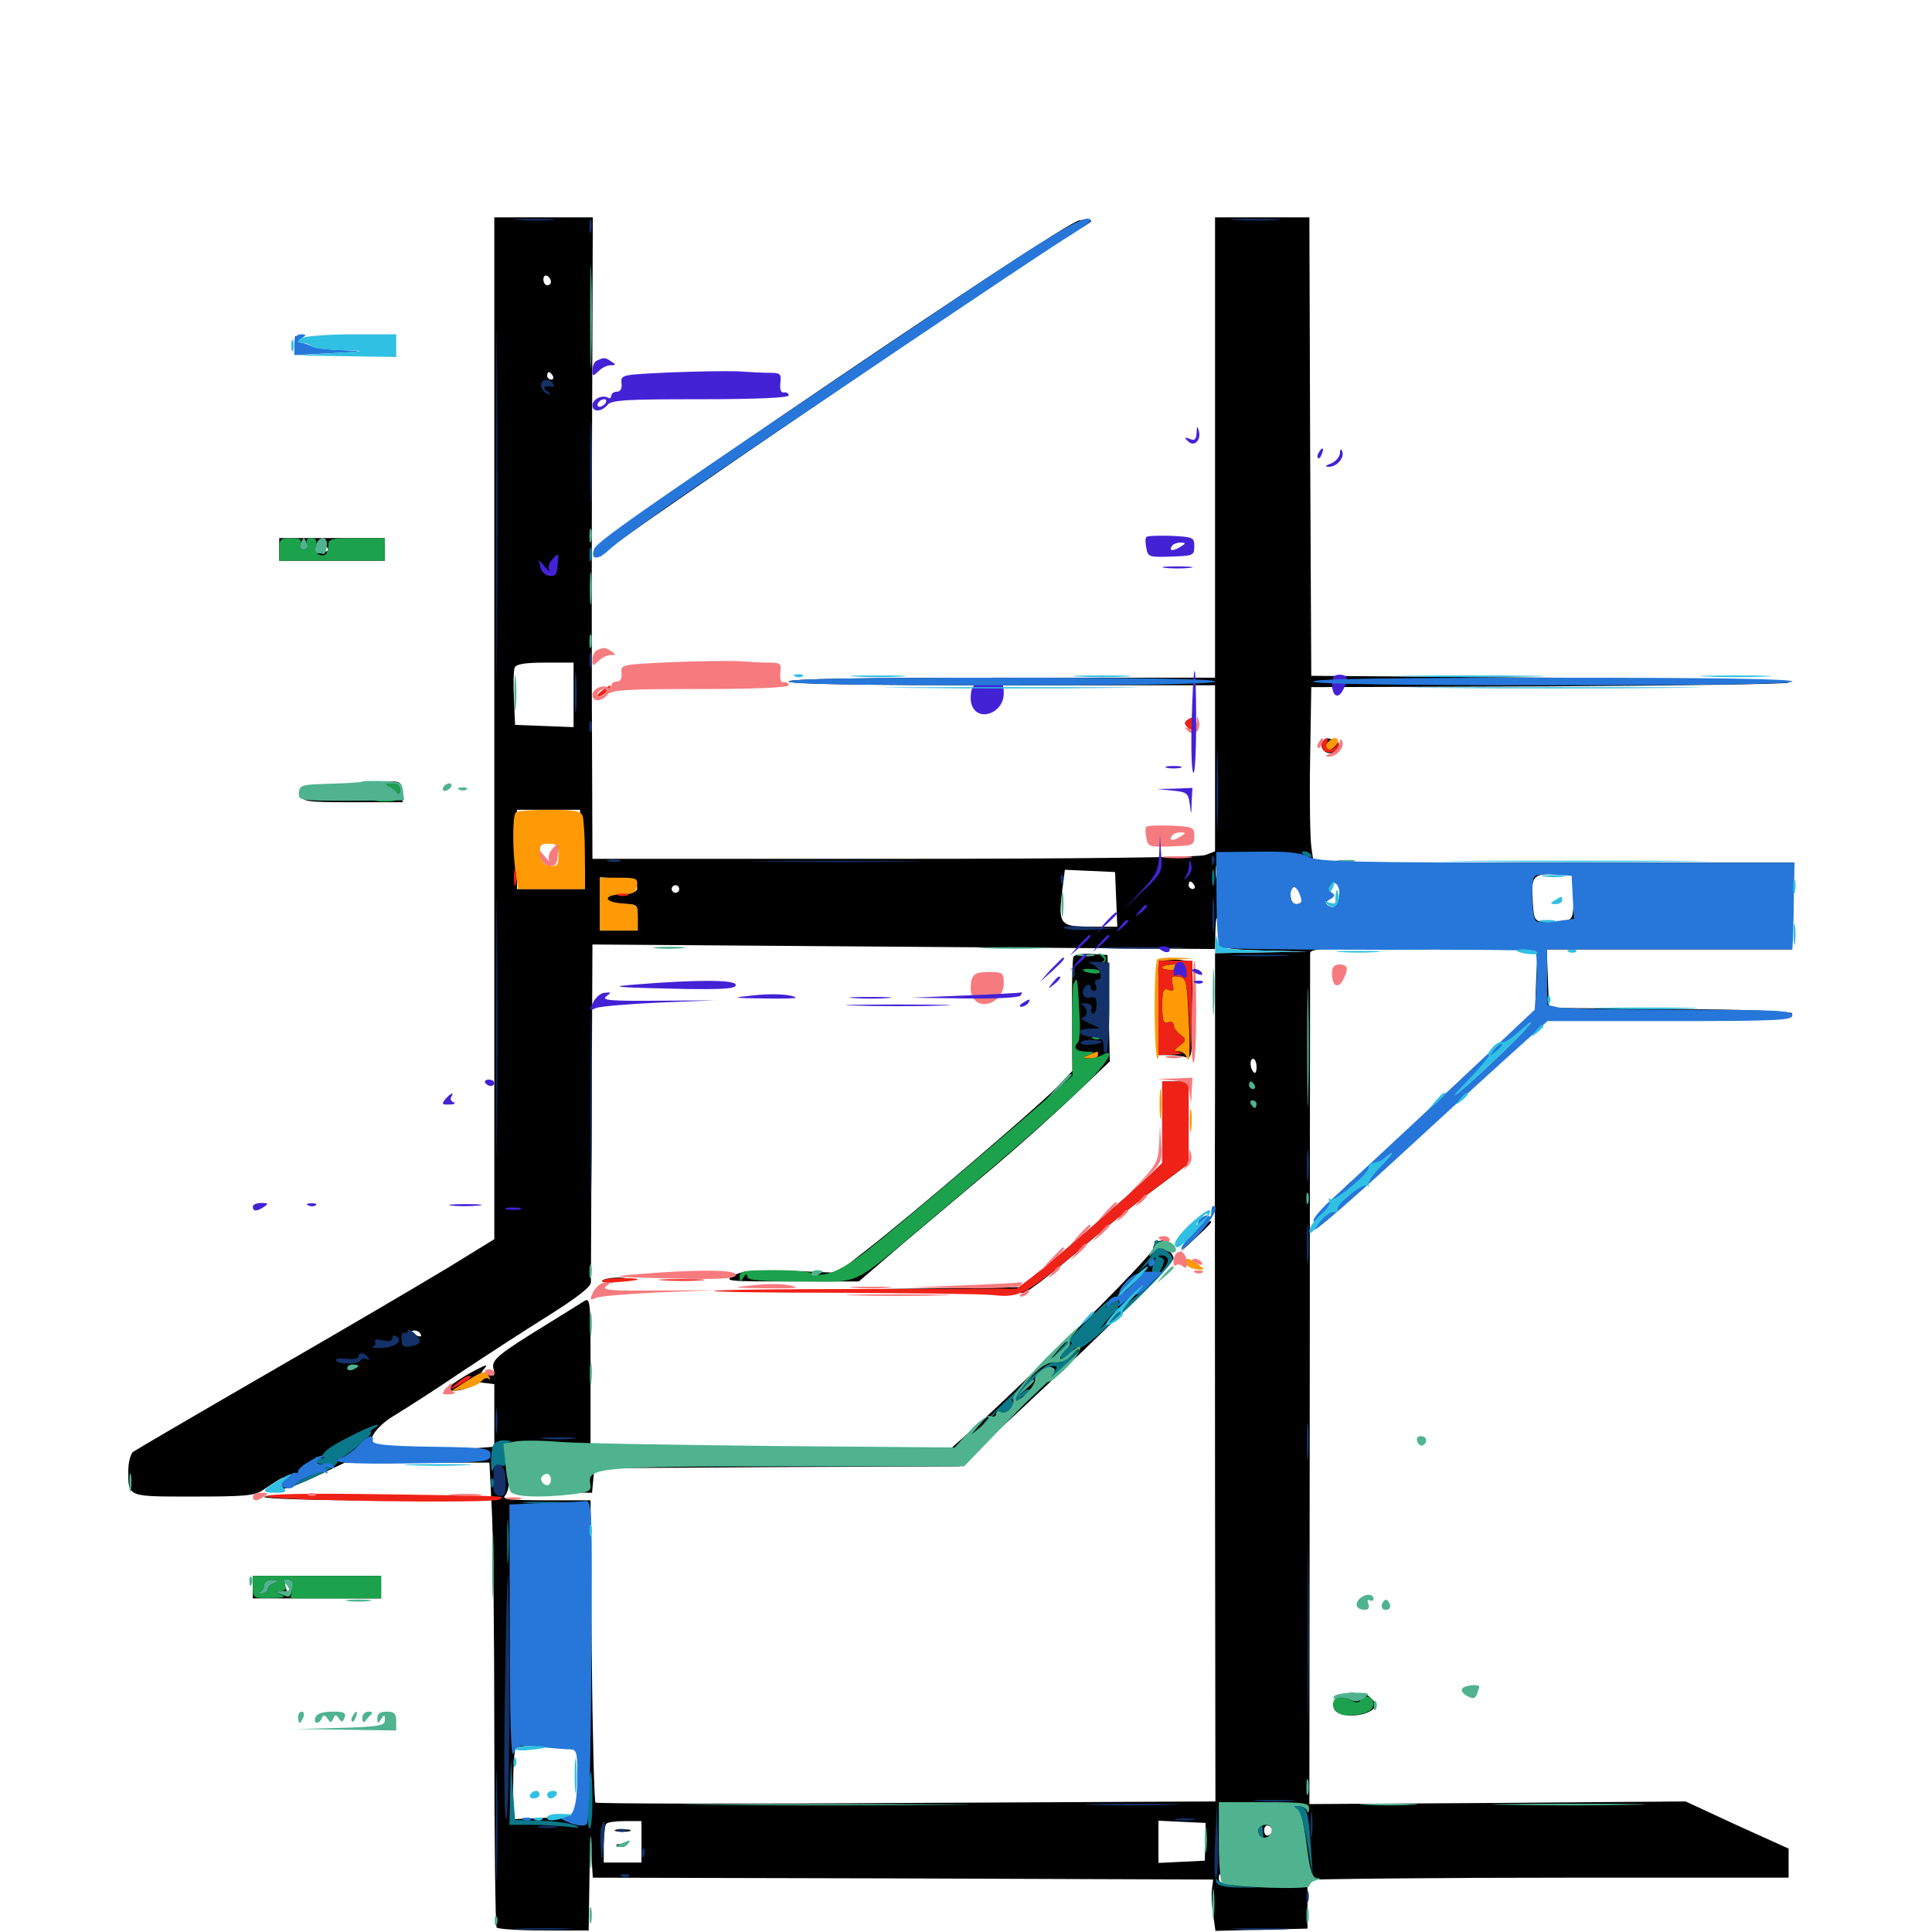 <svg xmlns="http://www.w3.org/2000/svg" viewBox="0 -1000 1000 1000">
	<path fill="#000000" d="M255.859 -623.047V-358.594L232.031 -343.945C218.75 -335.938 177.344 -311.523 139.648 -289.844C102.148 -268.164 70.117 -249.414 68.75 -248.438C67.578 -247.266 66.406 -242.969 66.406 -239.062C66.406 -225 65.43 -225.391 100 -225.391C127.148 -225.391 131.836 -225.781 136.328 -228.906C139.258 -230.859 142.969 -233.398 144.531 -234.18C147.07 -235.742 147.07 -235.547 144.727 -232.617C140.234 -226.953 148.438 -228.516 164.258 -236.133L178.516 -242.969H216.016H253.32L254.492 -220.117C255.273 -207.422 255.859 -153.711 255.859 -100.586C255.859 -47.461 256.445 -3.32 257.031 -2.344C257.617 -1.562 268.555 -0.781 281.445 -0.781H304.688L305.078 -26.758C305.273 -40.82 305.664 -47.07 306.055 -40.43L306.836 -28.125L467.383 -27.734L627.93 -27.148L627.344 -22.461C626.953 -19.922 627.148 -13.867 627.93 -9.18L629.102 -0.586L652.93 -1.172L676.758 -1.758V-12.5V-23.242L653.906 -23.828C633.594 -24.219 630.859 -24.805 630.859 -27.734C630.859 -30.469 631.25 -30.469 632.617 -28.32C633.984 -26.172 640.039 -25.781 666.406 -26.758C683.789 -27.539 749.414 -28.125 812.109 -28.125H925.781V-35.547V-43.164L899.023 -55.273L872.461 -67.578L775.195 -66.797L677.734 -66.211L677.93 -284.961C677.93 -405.273 678.125 -505.078 678.125 -506.641C678.32 -509.18 686.133 -509.57 737.109 -508.984L795.898 -508.398L795.117 -492.578L794.531 -476.562L780.273 -462.891C769.727 -452.344 769.141 -451.758 778.516 -460.352C785.156 -466.406 791.797 -471.484 793.164 -471.484C796.094 -471.484 759.766 -436.328 712.5 -393.555C695.508 -378.125 681.641 -365.234 681.641 -364.648C681.641 -363.477 703.711 -382.812 725.586 -403.125C734.18 -411.133 754.883 -430.078 771.289 -445.117L801.562 -472.461L864.648 -473.047C902.734 -473.438 927.734 -474.414 927.734 -475.391C927.734 -476.562 902.734 -477.539 864.844 -477.734L801.758 -478.32L801.172 -493.555L800.586 -508.594H864.062H927.539L928.125 -531.055L928.711 -553.516H804.297H679.883L678.711 -561.914C678.125 -566.406 677.734 -586.914 678.125 -607.227L678.711 -644.336L800.781 -644.727C867.969 -645.117 924.219 -645.898 925.781 -646.68C927.344 -647.656 872.461 -648.633 803.711 -649.219L678.711 -650.195L678.125 -768.945L677.734 -887.5H653.32H628.906V-768.359V-649.219H518.555C446.289 -649.219 408.203 -648.633 408.203 -647.266C408.203 -645.898 446.289 -645.312 518.555 -645.312H628.906V-602.344V-559.375L623.828 -557.422C620.703 -556.25 559.57 -555.469 462.695 -555.469H306.641L306.445 -610.742C306.25 -641.016 306.25 -715.625 306.445 -776.758L306.836 -887.5H281.25H255.859ZM285.156 -854.102C285.156 -853.125 284.375 -852.344 283.203 -852.344C282.227 -852.344 281.25 -853.711 281.25 -855.469C281.25 -857.031 282.227 -857.812 283.203 -857.227C284.375 -856.641 285.156 -855.273 285.156 -854.102ZM286.133 -805.469C286.719 -804.492 286.328 -803.516 285.352 -803.516C284.18 -803.516 283.203 -804.492 283.203 -805.469C283.203 -806.641 283.594 -807.422 283.984 -807.422C284.57 -807.422 285.547 -806.641 286.133 -805.469ZM296.875 -640.43V-623.633L281.836 -624.219L266.602 -624.805L266.016 -638.281C265.625 -645.703 265.82 -652.93 266.406 -654.492C267.188 -656.25 271.68 -657.031 282.227 -657.031H296.875ZM301.367 -567.773C302.148 -560.352 302.734 -551.172 302.734 -547.266V-539.844H285.156H267.578V-560.352V-580.859H283.984H300.195ZM630.273 -546.289C629.688 -544.336 629.297 -545.508 629.297 -548.633C629.297 -551.953 629.688 -553.32 630.273 -552.148C630.664 -550.781 630.664 -548.047 630.273 -546.289ZM577.734 -534.57L578.32 -520.312H564.648C548.633 -520.312 547.656 -521.484 549.805 -539.062L551.172 -549.805L564.258 -549.219L577.148 -548.633ZM814.453 -535.938C814.453 -525.391 814.062 -524.219 809.766 -523.047C807.227 -522.461 802.539 -522.266 799.609 -522.656C794.336 -523.242 793.945 -523.828 793.359 -532.812C792.383 -546.484 793.359 -547.656 804.688 -547.656H814.453ZM329.688 -541.406C330.273 -538.477 328.906 -537.891 321.484 -537.891C314.844 -537.891 312.5 -537.109 312.5 -534.961C312.5 -532.812 314.844 -532.031 321.289 -532.031C330.078 -532.031 330.078 -532.031 330.078 -525.195V-518.359H320.312H310.547V-532.227V-545.898L319.727 -545.312C326.758 -544.922 329.297 -543.945 329.688 -541.406ZM618.164 -541.797C618.75 -540.82 618.359 -539.844 617.383 -539.844C616.211 -539.844 615.234 -540.82 615.234 -541.797C615.234 -542.969 615.625 -543.75 616.016 -543.75C616.602 -543.75 617.578 -542.969 618.164 -541.797ZM693.359 -538.086C693.359 -532.031 690.82 -528.906 687.5 -531.055C685.938 -532.031 685.938 -533.203 687.305 -534.766C688.477 -536.133 688.867 -537.891 688.281 -538.477C686.719 -539.844 689.062 -543.75 691.602 -543.75C692.578 -543.75 693.359 -541.211 693.359 -538.086ZM351.562 -539.844C351.562 -538.867 350.781 -537.891 349.609 -537.891C348.633 -537.891 347.656 -538.867 347.656 -539.844C347.656 -541.016 348.633 -541.797 349.609 -541.797C350.781 -541.797 351.562 -541.016 351.562 -539.844ZM630.273 -534.57C630.664 -536.328 630.664 -539.062 630.273 -540.43C629.688 -541.602 629.297 -540.234 629.297 -536.914C629.297 -533.789 629.688 -532.617 630.273 -534.57ZM672.656 -538.672C674.609 -533.789 674.023 -532.031 670.898 -532.031C669.141 -532.031 667.969 -533.789 667.969 -536.914C667.969 -542.383 670.898 -543.555 672.656 -538.672ZM631.836 -513.086C632.812 -508.984 633.984 -508.594 654.883 -508.008L676.758 -507.422L652.93 -507.031L628.906 -506.641V-441.797C628.711 -406.055 628.906 -307.227 628.906 -222.266L629.102 -67.578L469.336 -66.797C381.445 -66.211 308.984 -66.406 308.203 -66.992C307.617 -67.578 306.641 -103.125 306.25 -145.898L305.664 -223.438H282.422C264.258 -223.438 259.57 -224.023 261.328 -225.781C262.695 -227.148 263.672 -231.25 263.672 -235.156C263.672 -244.336 264.844 -245.312 271.68 -241.992C274.805 -240.234 277.93 -239.258 278.711 -239.258C285.547 -240.82 290.43 -230.469 283.594 -228.711C281.836 -228.125 286.133 -227.734 293.359 -227.539L306.445 -227.344L307.031 -233.789L307.617 -240.039L401.953 -240.625L496.484 -241.016L508.789 -252.344C558.594 -298.047 607.422 -345.508 607.422 -348.633C607.422 -350.391 605.469 -352.734 603.32 -353.32C600 -354.492 599.609 -355.078 601.758 -356.641C603.906 -358.008 603.516 -358.203 600.586 -357.812C598.242 -357.422 596.875 -355.664 596.875 -353.711C597.266 -350.781 523.438 -277.344 499.805 -257.031L492.773 -250.781H399.219L305.664 -250.586V-289.648C305.664 -328.32 305.664 -328.711 301.758 -326.172C299.609 -324.805 291.797 -319.922 284.18 -315.234C257.812 -299.023 254.102 -296.094 255.469 -291.406C256.25 -288.086 255.859 -287.5 253.32 -288.477C251.367 -289.258 250 -288.672 250 -287.5C250 -286.328 249.414 -285.938 248.828 -286.523C248.047 -287.305 248.633 -289.258 250.195 -291.016C252.734 -293.945 252.148 -293.945 246.094 -290.82C242.383 -288.867 237.109 -285.742 234.57 -283.789C230.078 -280.273 230.078 -280.078 233.984 -280.078C239.258 -280.078 244.336 -282.031 243.359 -283.789C242.773 -284.57 245.508 -284.766 249.219 -284.375L255.859 -283.594V-267.383V-251.172L238.281 -249.805C221.094 -248.438 193.945 -250 192.578 -252.539C190.625 -255.859 196.094 -262.695 204.492 -267.578C209.57 -270.703 224.414 -280.078 237.305 -288.867C250.195 -297.461 270.898 -310.938 283.398 -318.75C298.047 -327.93 306.055 -333.984 305.859 -336.328C305.859 -338.086 306.055 -378.32 306.25 -425.391L306.641 -511.133L467.773 -509.961L628.906 -508.789L629.102 -518.945C629.297 -524.805 629.883 -526.562 630.273 -523.242C630.664 -520.117 631.445 -515.43 631.836 -513.086ZM650.391 -447.656C650.391 -445.312 649.805 -444.141 649.023 -444.922C646.875 -446.875 646.68 -451.953 648.633 -451.953C649.609 -451.953 650.391 -450 650.391 -447.656ZM217.773 -309.375C218.359 -308.203 217.578 -308.008 216.016 -308.594C212.5 -309.961 211.914 -311.328 214.648 -311.328C215.82 -311.328 217.188 -310.547 217.773 -309.375ZM288.477 -253.516C289.258 -254.102 288.086 -254.688 285.938 -254.492C283.789 -254.492 283.203 -253.906 284.766 -253.32C286.133 -252.734 287.891 -252.93 288.477 -253.516ZM272.07 -251.367C273.242 -251.953 271.875 -252.344 268.555 -252.344C265.43 -252.344 264.258 -251.953 266.211 -251.367C267.969 -250.977 270.703 -250.977 272.07 -251.367ZM292.773 -95.312L298.828 -94.141V-77.539C298.828 -66.211 298.047 -60.938 296.484 -60.352C295.117 -59.961 287.5 -59.18 279.883 -58.984L265.625 -58.398V-76.172C265.625 -85.938 266.211 -94.531 266.992 -95.117C268.555 -96.875 284.57 -96.875 292.773 -95.312ZM332.031 -46.68V-35.938H322.266H312.5V-45.312C312.5 -50.586 313.086 -55.469 313.867 -56.055C314.453 -56.836 318.945 -57.422 323.633 -57.422H332.031ZM623.828 -46.68L623.633 -36.914L611.523 -36.328L599.609 -35.742V-46.68V-57.617L611.719 -57.031L624.023 -56.445ZM658.594 -52.539C658.594 -51.562 657.617 -50.391 656.445 -50C655.273 -49.609 654.297 -50.781 654.297 -52.539C654.297 -54.297 655.273 -55.469 656.445 -55.078C657.617 -54.688 658.594 -53.516 658.594 -52.539ZM286.719 -550.195C285.156 -550.781 285.742 -551.367 287.891 -551.367C290.039 -551.562 291.211 -550.977 290.43 -550.391C289.844 -549.805 288.086 -549.609 286.719 -550.195ZM312.891 -525.977C313.867 -522.852 326.172 -521.094 326.172 -524.023C326.172 -525.195 324.414 -526.172 322.461 -526.172C320.312 -526.172 317.188 -526.758 315.234 -527.539C312.891 -528.32 312.305 -527.93 312.891 -525.977ZM555.664 -504.883C555.078 -503.711 554.688 -490.039 554.883 -474.219L555.078 -445.703L546.68 -436.914C536.328 -426.367 470.117 -369.727 448.633 -353.125L433.398 -341.211L409.57 -342.188C390.43 -342.773 384.57 -342.383 379.883 -339.844C374.414 -336.914 375.977 -336.719 409.18 -336.719H444.531L467.969 -356.836C481.055 -367.773 501.953 -385.547 514.844 -396.289C527.539 -407.031 546.094 -423.633 556.055 -433.203L574.414 -450.586L573.828 -478.125L573.242 -505.664L565.039 -506.25C560.742 -506.641 556.445 -505.859 555.664 -504.883ZM601.562 -503.125C599.023 -502.734 598.633 -498.633 599.219 -478.32L599.805 -453.906H605.469C608.398 -453.906 612.305 -453.32 614.062 -452.734C616.797 -451.758 617.188 -454.492 617.188 -476.953V-502.344L610.938 -503.125C607.422 -503.516 603.125 -503.516 601.562 -503.125ZM613.281 -478.32C613.281 -476.758 612.5 -475.391 611.328 -475.391C610.352 -475.391 609.375 -476.758 609.375 -478.32C609.375 -479.883 610.352 -481.25 611.328 -481.25C612.5 -481.25 613.281 -479.883 613.281 -478.32ZM614.258 -457.812C614.844 -456.836 614.062 -455.859 612.305 -455.859C610.547 -455.859 609.766 -456.836 610.352 -457.812C610.938 -458.984 611.914 -459.766 612.305 -459.766C612.695 -459.766 613.672 -458.984 614.258 -457.812ZM601.562 -418.945V-397.852L591.406 -388.281C580.859 -378.516 545.312 -347.461 534.375 -338.672L528.32 -333.789L457.031 -332.812L385.742 -331.836L458.203 -331.25L530.664 -330.859L538.281 -336.328C542.383 -339.453 553.906 -348.828 563.477 -357.031C573.242 -365.43 588.672 -377.93 598.242 -384.961L615.234 -397.656V-418.945V-440.234H608.398H601.562ZM618.164 -359.766L610.352 -351.367L618.75 -359.18C626.367 -366.211 627.93 -367.969 626.367 -367.969C625.977 -367.969 622.266 -364.258 618.164 -359.766ZM311.719 -337.109C312.695 -338.672 324.219 -339.453 324.219 -337.891C324.219 -337.5 321.289 -336.719 317.578 -336.328C313.867 -335.938 311.328 -336.328 311.719 -337.109ZM270.117 -227.93C268.164 -228.516 269.727 -228.906 273.438 -228.906C277.148 -228.906 278.711 -228.516 276.953 -227.93C275 -227.539 271.875 -227.539 270.117 -227.93ZM318.945 -52.148C316.992 -52.734 318.555 -53.125 322.266 -53.125C325.977 -53.125 327.539 -52.734 325.781 -52.148C323.828 -51.758 320.703 -51.758 318.945 -52.148ZM319.922 -44.336C318.359 -44.922 318.945 -45.508 321.094 -45.508C323.242 -45.703 324.414 -45.117 323.633 -44.531C323.047 -43.945 321.289 -43.75 319.922 -44.336ZM558.594 -885.938C550 -884.57 308.594 -720.703 308.594 -716.211C308.594 -715.625 309.961 -716.211 311.523 -717.578C315.43 -720.898 315.234 -717.773 311.133 -712.891C309.18 -710.547 311.719 -712.5 316.406 -716.797C324.023 -723.828 523.242 -859.375 552.734 -877.734C558.594 -881.25 563.867 -884.57 564.258 -884.961C566.016 -886.133 563.281 -886.719 558.594 -885.938ZM152.539 -822.656C152.344 -817.578 152.93 -817.188 159.766 -817.578C166.797 -817.773 166.797 -817.773 160.742 -818.555C156.25 -819.141 154.297 -820.508 153.711 -823.633C152.93 -827.148 152.734 -826.953 152.539 -822.656ZM144.531 -715.625V-709.766H171.875H199.219V-715.625V-721.484H171.875H144.531ZM169.922 -715.43C169.922 -714.648 168.555 -714.258 166.992 -714.844C165.43 -715.625 164.062 -716.797 164.062 -717.773C164.062 -718.555 165.43 -718.945 166.992 -718.359C168.555 -717.578 169.922 -716.406 169.922 -715.43ZM615.234 -627.734C612.891 -626.367 612.891 -625.391 614.648 -623.633C617.578 -620.703 619.727 -622.266 618.75 -626.562C618.359 -628.711 617.383 -629.102 615.234 -627.734ZM684.57 -616.016C683.008 -613.477 685.156 -610.156 688.477 -610.156C692.383 -610.156 694.336 -614.258 691.211 -616.211C687.695 -618.359 686.133 -618.359 684.57 -616.016ZM194.922 -595.117C187.891 -594.531 185.938 -593.75 186.914 -591.406C187.5 -590.039 188.672 -588.672 189.844 -588.672C190.82 -588.672 191.016 -589.648 190.43 -590.625C189.844 -591.797 190.625 -592.578 192.188 -592.578C193.945 -592.578 195.312 -591.797 195.312 -590.82C195.312 -589.844 197.266 -588.477 199.805 -588.086C202.148 -587.695 199.609 -587.109 193.945 -586.914C187.5 -586.719 183.594 -587.5 183.008 -589.258C182.227 -591.211 181.836 -591.211 181.836 -589.258C181.641 -587.5 177.93 -586.719 170.117 -586.719C162.695 -586.719 158.203 -587.5 157.617 -589.258C157.031 -590.625 156.445 -590.234 156.445 -588.281C156.25 -585.156 158.789 -584.766 182.227 -584.766H208.398L208.008 -590.039C207.812 -595.898 207.617 -596.094 194.922 -595.117ZM746.094 -431.445C741.406 -426.562 737.891 -422.656 738.477 -422.656C739.062 -422.656 743.359 -426.562 748.047 -431.445C752.734 -436.328 756.25 -440.234 755.664 -440.234C755.078 -440.234 750.781 -436.328 746.094 -431.445ZM720.508 -407.617C717.969 -404.492 718.164 -404.297 721.289 -406.836C724.414 -409.375 725.391 -410.938 723.828 -410.938C723.438 -410.938 721.875 -409.375 720.508 -407.617ZM708.789 -395.898C706.25 -392.773 706.445 -392.578 709.57 -395.117C711.328 -396.484 712.891 -398.047 712.891 -398.438C712.891 -400 711.328 -399.023 708.789 -395.898ZM693.164 -382.227L686.523 -374.805L693.945 -381.445C697.852 -385.156 701.172 -388.477 701.172 -388.867C701.172 -390.43 699.609 -388.867 693.164 -382.227ZM136.719 -225.195C136.719 -226.953 249.805 -226.172 251.562 -224.414C252.148 -223.828 226.562 -223.438 194.727 -223.438C162.695 -223.438 136.719 -224.219 136.719 -225.195ZM130.859 -178.516V-172.656H164.062H197.266V-178.516V-184.375H164.062H130.859ZM150 -176.367C149.414 -174.805 148.633 -175.781 147.852 -178.32C147.07 -181.641 147.266 -182.422 148.828 -180.859C149.805 -179.883 150.391 -177.734 150 -176.367ZM758.984 -126.172C758.398 -125 758.789 -123.438 759.961 -122.852C762.695 -121.094 763.867 -122.461 761.914 -125.586C760.742 -127.148 759.766 -127.344 758.984 -126.172ZM692.578 -121.289C690.43 -119.727 689.648 -117.578 690.625 -115.43C692.188 -111.328 704.492 -110.938 709.766 -114.648C713.086 -117.188 713.086 -117.383 709.961 -120.703C707.227 -123.438 706.055 -123.633 704.883 -121.484C703.516 -119.531 703.125 -119.531 703.125 -121.484C703.125 -124.609 697.07 -124.609 692.578 -121.289Z"/>
	<path fill="#ff9906" d="M686.133 -614.258C684.18 -611.133 684.375 -610.742 687.5 -611.523C691.602 -612.695 694.531 -617.969 690.82 -617.969C689.453 -617.969 687.305 -616.211 686.133 -614.258ZM266.992 -579.492C265.234 -577.93 265.234 -560.742 266.797 -548.828L268.164 -539.844H285.352H302.734V-557.227C302.734 -566.797 302.148 -575.977 301.562 -577.734C300.586 -580.273 297.07 -580.859 284.375 -580.859C275.391 -580.859 267.578 -580.273 266.992 -579.492ZM289.062 -557.227C289.062 -552.148 288.477 -551.367 284.766 -551.953C281.445 -552.344 280.078 -554.102 279.688 -558.008C279.102 -562.5 279.688 -563.281 283.984 -563.281C288.281 -563.281 289.062 -562.5 289.062 -557.227ZM310.547 -532.031V-518.359H320.312H330.078V-525C330.078 -531.641 329.883 -531.836 321.875 -532.422C311.914 -533.203 312.305 -536.914 322.266 -537.109C327.734 -537.109 329.297 -538.086 329.688 -541.406C330.273 -545.312 329.492 -545.703 320.508 -545.703H310.547ZM599.023 -503.32C597.07 -501.562 597.266 -451.953 599.219 -451.953C600 -451.953 600.391 -463.281 600 -477.148L599.414 -502.539L608.789 -503.32L618.164 -503.906L609.18 -504.297C604.297 -504.492 599.609 -504.102 599.023 -503.32ZM601.562 -499.219C601.562 -497.461 610.742 -497.656 612.695 -499.414C613.281 -500.195 611.133 -500.781 607.812 -500.781C604.297 -500.781 601.562 -500 601.562 -499.219ZM606.836 -490.82C607.812 -487.305 607.422 -486.719 604.883 -487.695C602.148 -488.672 601.562 -487.5 601.562 -479.297C601.562 -471.484 602.148 -469.922 604.492 -470.703C606.055 -471.484 607.422 -470.898 607.422 -469.531C607.422 -468.164 608.984 -465.82 610.938 -464.453C614.062 -461.914 614.062 -461.523 610.547 -458.789C607.422 -456.445 607.227 -455.859 609.766 -455.859C611.523 -455.859 613.281 -454.688 613.867 -453.516C615.82 -448.047 616.211 -453.906 615.234 -473.438C614.258 -492.578 614.062 -493.945 609.961 -494.531C606.445 -495.117 606.055 -494.336 606.836 -490.82ZM563.477 -453.906C559.766 -452.344 559.766 -452.148 564.062 -452.148C566.406 -451.953 568.359 -452.93 568.359 -453.906C568.359 -455.078 568.164 -455.859 567.969 -455.664C567.578 -455.664 565.625 -454.883 563.477 -453.906ZM600.195 -428.516C600.195 -421.484 600.586 -418.75 600.977 -422.266C601.367 -425.586 601.367 -431.445 600.977 -434.961C600.586 -438.281 600.195 -435.547 600.195 -428.516ZM615.82 -419.727C615.82 -414.453 616.211 -412.305 616.602 -415.43C616.992 -418.359 616.992 -422.656 616.602 -425.195C616.211 -427.539 615.82 -425.195 615.82 -419.727ZM613.672 -346.094C614.258 -344.727 616.602 -343.359 619.336 -342.969C623.828 -342.578 623.828 -342.578 620.312 -345.508C615.625 -349.023 612.695 -349.414 613.672 -346.094ZM241.211 -284.961L233.398 -279.883L240.234 -281.055C243.945 -281.836 248.047 -283.594 249.219 -285.156C250.391 -286.523 252.148 -287.109 252.93 -286.328C253.906 -285.547 253.906 -286.133 253.125 -287.5C251.172 -290.82 250.195 -290.625 241.211 -284.961Z"/>
	<path fill="#ef2218" d="M311.328 -642.383C309.375 -640.82 308.594 -639.453 309.766 -639.453C310.938 -639.453 313.086 -640.82 314.453 -642.383C317.578 -646.094 316.211 -646.094 311.328 -642.383ZM615.234 -627.734C612.891 -626.367 612.891 -625.391 614.648 -623.633C617.578 -620.703 619.727 -622.266 618.75 -626.562C618.359 -628.711 617.383 -629.102 615.234 -627.734ZM684.375 -615.82C683.789 -614.648 683.984 -612.891 685.156 -611.719C687.695 -609.18 693.359 -611.133 693.164 -614.453C693.164 -616.406 692.773 -616.406 691.992 -614.648C691.602 -613.281 689.844 -612.109 688.281 -612.109C686.719 -612.109 686.133 -613.281 686.719 -615.039C688.086 -618.359 686.328 -618.945 684.375 -615.82ZM266.016 -545.703C266.016 -541.992 266.406 -540.43 266.992 -542.383C267.383 -544.141 267.383 -547.266 266.992 -549.219C266.406 -550.977 266.016 -549.414 266.016 -545.703ZM319.922 -536.523C318.555 -537.109 319.531 -537.5 322.266 -537.5C325 -537.5 325.977 -537.109 324.805 -536.523C323.438 -536.133 321.094 -536.133 319.922 -536.523ZM599.609 -478.32V-453.906L607.031 -454.102C610.938 -454.297 612.695 -454.688 610.742 -455.273C607.227 -456.25 607.227 -456.25 610.742 -458.984C614.062 -461.523 614.062 -461.914 610.938 -464.453C608.984 -465.82 607.422 -468.164 607.422 -469.531C607.422 -470.898 606.055 -471.484 604.492 -470.703C602.148 -469.922 601.562 -471.484 601.562 -479.297C601.562 -487.5 602.148 -488.672 604.883 -487.695C607.422 -486.719 607.812 -487.305 606.836 -490.82C606.055 -494.336 606.445 -495.117 609.961 -494.531C613.867 -493.945 614.258 -492.578 615.43 -474.414L616.406 -454.883L616.797 -478.906L617.188 -502.734H608.398H599.609ZM612.695 -499.414C610.742 -497.656 601.562 -497.461 601.562 -499.219C601.562 -500 604.297 -500.781 607.812 -500.781C611.133 -500.781 613.281 -500.195 612.695 -499.414ZM601.562 -419.141V-398.047L592.383 -389.258C581.055 -378.516 542.578 -345.312 533.203 -338.281L526.172 -333.008L448.438 -332.812C405.469 -332.812 369.922 -332.422 369.531 -331.836C368.945 -331.25 398.828 -330.859 435.742 -330.859C472.656 -330.664 507.812 -330.273 513.867 -329.688C528.125 -328.125 530.859 -329.688 562.891 -356.641C577.148 -368.555 594.727 -382.617 602.148 -387.891L615.234 -397.656V-418.945V-440.234H608.398H601.562ZM311.719 -337.109C312.305 -338.086 317.383 -338.477 322.852 -338.477C333.789 -338.281 332.227 -337.305 318.945 -336.328C314.453 -335.938 311.328 -336.328 311.719 -337.109ZM343.359 -337.305C337.695 -337.695 341.797 -337.891 352.539 -337.891C363.281 -337.891 367.969 -337.695 362.891 -337.305C357.812 -336.914 349.023 -336.914 343.359 -337.305ZM236.133 -283.789C232.422 -280.664 232.227 -280.273 235.352 -281.836C241.992 -285.156 245.312 -287.891 242.969 -287.891C241.602 -287.891 238.672 -286.133 236.133 -283.789ZM137.695 -225.586C136.328 -223.242 254.883 -221.68 258.398 -223.828C261.523 -225.781 266.211 -225.586 198.828 -226.562C159.57 -227.148 138.672 -226.758 137.695 -225.586Z"/>
	<path fill="#1ca14c" d="M144.531 -715.625V-709.766H171.875H199.219V-715.625V-721.484H184.57C171.68 -721.484 169.922 -721.094 169.922 -717.969C169.922 -713.477 168.359 -711.719 165.039 -712.891C163.672 -713.477 162.891 -715.625 163.477 -717.773C164.258 -720.312 163.477 -721.484 161.133 -721.484C158.984 -721.484 158.203 -720.508 158.984 -718.555C159.57 -716.797 158.984 -715.625 157.227 -715.625C155.469 -715.625 154.883 -716.797 155.469 -718.555C156.445 -720.703 155.273 -721.484 150.586 -721.484C145.117 -721.484 144.531 -720.898 144.531 -715.625ZM201.172 -593.164C202.734 -592.578 204.688 -591.016 205.469 -589.844C206.445 -588.477 207.031 -589.062 207.031 -591.211C207.031 -593.359 205.664 -594.531 202.734 -594.336C199.609 -594.336 199.219 -593.945 201.172 -593.164ZM194.922 -585.352C192.383 -585.742 194.336 -586.133 199.219 -586.133C204.102 -586.133 206.055 -585.742 203.711 -585.352C201.172 -584.961 197.266 -584.961 194.922 -585.352ZM570.117 -505.078C571.875 -503.711 572.07 -502.93 570.508 -502.148C569.141 -501.367 568.945 -501.172 570.312 -501.562C573.438 -501.953 573.047 -505.469 569.922 -506.25C567.969 -506.836 567.969 -506.641 570.117 -505.078ZM560.547 -498.047C560.547 -496.68 568.359 -495.312 569.141 -496.68C569.727 -497.461 567.969 -498.242 565.234 -498.438C562.695 -498.633 560.547 -498.438 560.547 -498.047ZM555.664 -491.016C555.078 -490.039 554.688 -478.711 554.883 -466.211L555.078 -443.164L545.703 -434.766C527.93 -418.945 464.453 -365.039 449.805 -353.516C440.234 -345.898 432.422 -341.406 427.539 -340.625C423.438 -339.844 419.922 -340.039 419.922 -340.82C419.922 -341.797 411.523 -342.578 401.367 -342.578C384.961 -342.578 382.812 -342.188 382.812 -339.258C382.812 -336.328 383.203 -336.133 384.766 -338.672C385.938 -340.625 386.719 -340.82 386.719 -339.258C386.719 -337.305 393.555 -336.719 414.648 -336.719C447.07 -336.719 439.062 -332.812 484.375 -370.898C525.195 -405.078 558.008 -433.984 566.992 -443.945C575 -452.93 576.562 -457.227 570.508 -453.906C568.359 -452.93 565.039 -451.953 563.086 -452.148C559.961 -452.148 559.961 -452.344 563.477 -453.906C566.992 -455.469 566.797 -455.664 562.109 -455.664C556.836 -455.859 555.273 -457.617 558.008 -460.547C558.789 -461.328 559.18 -467.383 558.789 -474.023C557.617 -495.508 557.812 -494.531 555.664 -491.016ZM566.016 -462.305C564.453 -462.891 565.039 -463.477 567.188 -463.477C569.336 -463.672 570.508 -463.086 569.727 -462.5C569.141 -461.914 567.383 -461.719 566.016 -462.305ZM130.859 -178.516C130.859 -172.852 131.055 -172.656 140.234 -172.852C147.07 -172.852 148.438 -173.438 145.508 -174.609C141.992 -176.172 141.797 -176.367 145.312 -176.367C147.656 -176.562 148.438 -177.539 147.656 -179.492C147.07 -181.25 147.656 -182.422 149.414 -182.422C151.172 -182.422 151.758 -180.859 151.172 -177.539L150.391 -172.656H173.828H197.266V-178.516V-184.375H164.062H130.859ZM141.992 -180.664C140.039 -179.883 138.477 -178.516 138.672 -177.539C138.672 -176.367 137.305 -175.391 135.352 -175.195C133.398 -174.805 133.008 -175.195 134.375 -175.781C135.547 -176.367 136.719 -178.125 136.719 -179.688C136.719 -181.25 138.477 -182.422 141.211 -182.227C144.922 -182.227 145.117 -182.031 141.992 -180.664ZM690.625 -120.117C688.281 -116.602 691.992 -112.109 697.07 -112.109C706.055 -112.109 710.938 -114.258 710.938 -118.164C710.938 -122.07 706.25 -123.242 704.102 -119.922C703.32 -118.555 701.758 -118.555 699.219 -119.922C694.727 -122.266 691.992 -122.461 690.625 -120.117Z"/>
	<path fill="#143269" d="M268.164 -886.133C263.086 -886.523 266.797 -886.719 276.367 -886.719C286.133 -886.719 290.234 -886.523 285.742 -886.133C281.25 -885.742 273.242 -885.742 268.164 -886.133ZM305.078 -882.617C305.078 -879.492 305.469 -878.32 306.055 -880.273C306.445 -882.031 306.445 -884.766 306.055 -886.133C305.469 -887.305 305.078 -885.938 305.078 -882.617ZM639.258 -886.133C633.008 -886.523 637.695 -886.719 649.414 -886.719C661.328 -886.719 666.406 -886.523 660.742 -886.133C655.078 -885.742 645.508 -885.742 639.258 -886.133ZM256.836 -739.062C256.836 -658.008 257.031 -624.805 257.227 -665.234C257.617 -705.859 257.617 -772.266 257.227 -812.695C257.031 -853.32 256.836 -820.117 256.836 -739.062ZM280.078 -800.195C280.469 -798.438 281.836 -796.484 283.398 -796.094C285.547 -795.508 285.547 -795.898 283.203 -797.461C280.469 -799.414 281.836 -800.586 285.742 -799.805C286.719 -799.609 286.914 -800.391 286.133 -801.562C284.18 -804.688 279.688 -803.711 280.078 -800.195ZM305.469 -760.547C305.469 -741.797 305.859 -733.984 306.055 -743.555C306.445 -752.93 306.445 -768.164 306.055 -777.734C305.859 -787.109 305.469 -779.297 305.469 -760.547ZM305.078 -658.008C305.078 -654.883 305.469 -653.711 306.055 -655.664C306.445 -657.422 306.445 -660.156 306.055 -661.523C305.469 -662.695 305.078 -661.328 305.078 -658.008ZM297.461 -641.406C297.461 -632.227 297.852 -628.516 298.242 -633.203C298.633 -637.695 298.633 -645.117 298.242 -649.805C297.852 -654.297 297.461 -650.586 297.461 -641.406ZM305.078 -623.828C305.078 -621.094 305.469 -620.117 306.055 -621.484C306.445 -622.656 306.445 -625 306.055 -626.367C305.469 -627.539 305.078 -626.562 305.078 -623.828ZM629.688 -591.602C629.688 -573.438 630.078 -565.625 630.273 -574.414C630.664 -583.203 630.664 -598.242 630.273 -607.617C630.078 -616.992 629.688 -609.961 629.688 -591.602ZM256.836 -468.555C256.836 -408.398 257.031 -383.594 257.227 -413.281C257.617 -442.969 257.617 -492.188 257.227 -522.656C257.031 -553.125 256.836 -528.711 256.836 -468.555ZM627.148 -554.297C627.148 -552.148 627.734 -551.562 628.32 -553.125C628.906 -554.492 628.711 -556.25 628.125 -556.836C627.539 -557.617 626.953 -556.445 627.148 -554.297ZM315.039 -554.102C313.086 -554.688 314.258 -555.078 317.383 -555.078C320.703 -555.078 322.07 -554.688 320.898 -554.102C319.531 -553.711 316.797 -553.711 315.039 -554.102ZM397.07 -554.102C376.953 -554.297 392.969 -554.492 432.617 -554.492C472.461 -554.492 488.867 -554.297 469.336 -554.102C449.805 -553.711 417.383 -553.711 397.07 -554.102ZM549.023 -544.531C549.023 -542.383 549.609 -541.797 550.195 -543.359C550.781 -544.727 550.586 -546.484 550 -547.07C549.414 -547.852 548.828 -546.68 549.023 -544.531ZM627.539 -526.172C627.539 -518.164 627.93 -514.844 628.32 -518.945C628.711 -522.852 628.711 -529.492 628.32 -533.594C627.93 -537.5 627.539 -534.18 627.539 -526.172ZM550.586 -519.727C549.805 -520.508 555.273 -520.898 563.086 -520.312L577.148 -519.336L564.648 -518.75C557.812 -518.359 551.367 -518.945 550.586 -519.727ZM305.664 -428.516C305.664 -382.812 305.859 -364.258 306.055 -386.914C306.445 -409.766 306.445 -447.266 306.055 -469.922C305.859 -492.773 305.664 -474.219 305.664 -428.516ZM570.898 -509.18C560.352 -509.375 568.945 -509.766 589.844 -509.766C610.742 -509.766 619.336 -509.375 608.984 -509.18C598.438 -508.789 581.25 -508.789 570.898 -509.18ZM640.234 -505.273C633.398 -505.664 638.867 -505.859 652.344 -505.859C665.82 -505.859 671.289 -505.664 664.648 -505.273C657.812 -504.883 646.875 -504.883 640.234 -505.273ZM565.234 -500.977C569.141 -499.414 571.484 -492.969 567.969 -492.969C566.797 -492.969 566.406 -491.602 567.188 -490.039C567.773 -488.477 567.383 -487.109 566.406 -487.109C565.234 -487.109 564.453 -488.086 564.453 -489.258C564.453 -490.234 563.672 -490.625 562.5 -490.039C558.984 -487.891 560.352 -482.617 564.062 -483.594C566.797 -484.375 567.578 -483.398 567.578 -480.078C567.578 -477.539 566.797 -475.391 565.82 -475.391C564.844 -475.391 564.453 -476.562 565.039 -477.93C565.625 -479.492 564.453 -480.469 561.719 -480.664C559.57 -480.664 558.789 -480.469 560.156 -479.883C561.328 -479.297 562.5 -477.734 562.5 -476.172C562.5 -474.609 561.328 -473.438 560.156 -473.242C558.789 -473.242 560.352 -471.875 563.477 -470.508L569.336 -467.773L564.062 -467.578C556.445 -467.578 557.227 -464.062 565.039 -463.281C570.117 -462.891 571.289 -461.914 571.094 -458.398C571.094 -456.055 571.68 -454.492 572.656 -455.078C573.438 -455.664 574.219 -466.406 574.219 -478.906V-501.758L567.773 -502.148C563.281 -502.344 562.5 -501.953 565.234 -500.977ZM555.078 -496.875C555.078 -494.141 555.469 -493.164 556.055 -494.531C556.445 -495.703 556.445 -498.047 556.055 -499.414C555.469 -500.586 555.078 -499.609 555.078 -496.875ZM559.375 -459.961C558.789 -460.938 561.133 -461.719 564.258 -461.719C567.578 -461.719 570.312 -461.328 570.312 -460.938C570.312 -459.375 560.352 -458.398 559.375 -459.961ZM676.367 -396.289C676.367 -388.867 676.758 -385.938 677.148 -390.039C677.539 -393.945 677.539 -400.195 677.148 -403.711C676.758 -407.031 676.367 -403.906 676.367 -396.289ZM676.367 -356.25C676.367 -347.07 676.758 -343.359 677.148 -348.047C677.539 -352.539 677.539 -359.961 677.148 -364.648C676.758 -369.141 676.367 -365.43 676.367 -356.25ZM210.938 -311.133C210.938 -310.156 210.156 -309.57 209.18 -310.156C208.203 -310.742 207.617 -309.18 207.812 -306.836C208.008 -303.125 208.984 -302.539 212.5 -303.125C218.359 -304.297 218.75 -305.859 214.453 -309.961C212.5 -311.719 210.938 -312.305 210.938 -311.133ZM203.125 -307.422C203.125 -305.859 201.367 -305.469 198.047 -306.25C195.117 -307.031 193.555 -306.836 194.141 -305.664C194.727 -304.688 194.141 -303.516 192.969 -302.93C191.602 -302.539 193.75 -302.148 197.656 -302.344C204.688 -302.539 208.984 -306.055 205.078 -308.398C203.906 -309.18 203.125 -308.594 203.125 -307.422ZM185.547 -297.852C185.547 -296.875 183.008 -296.289 179.688 -296.68C176.562 -297.07 173.828 -296.875 173.828 -296.094C173.828 -293.75 185.156 -293.555 186.523 -295.703C187.305 -296.875 188.672 -297.07 189.844 -296.484C191.211 -295.703 191.406 -296.094 190.625 -297.266C188.867 -300 185.547 -300.391 185.547 -297.852ZM256.445 -264.453C256.445 -258.594 256.836 -256.055 257.227 -259.18C257.617 -262.109 257.617 -266.797 257.227 -269.922C256.836 -272.852 256.445 -270.312 256.445 -264.453ZM676.367 -253.711C676.367 -245.117 676.758 -241.797 677.148 -246.484C677.539 -250.977 677.539 -258.008 677.148 -262.109C676.758 -266.016 676.367 -262.305 676.367 -253.711ZM281.836 -255.273C277.734 -255.664 281.055 -256.055 289.062 -256.055C297.07 -256.055 300.391 -255.664 296.484 -255.273C292.383 -254.883 285.742 -254.883 281.836 -255.273ZM255.664 -240.039C254.883 -228.516 255.273 -226.367 258.398 -225.781C261.133 -225.195 261.719 -226.562 261.719 -232.812C261.719 -237.891 260.742 -241.016 258.789 -241.797C257.031 -242.383 255.859 -241.602 255.664 -240.039ZM676.758 -154.102C676.758 -113.281 676.953 -96.289 677.148 -116.406C677.539 -136.523 677.539 -169.922 677.148 -190.625C676.953 -211.328 676.758 -194.922 676.758 -154.102ZM261.328 -122.461C260.742 -87.305 260.938 -59.57 261.914 -58.594C262.891 -57.422 263.672 -83.203 263.672 -120.508C263.672 -155.664 263.281 -184.375 262.891 -184.375C262.5 -184.375 261.719 -156.445 261.328 -122.461ZM256.641 -54.492C256.641 -28.711 257.031 -18.359 257.227 -31.641C257.617 -44.922 257.617 -66.016 257.227 -78.516C257.031 -91.016 256.641 -80.273 256.641 -54.492ZM650.977 -67.773C645.898 -68.164 649.609 -68.359 659.18 -68.359C668.945 -68.359 673.047 -68.164 668.555 -67.773C664.062 -67.383 656.055 -67.383 650.977 -67.773ZM566.016 -65.82C554.883 -66.016 563.867 -66.406 585.938 -66.406C608.008 -66.406 616.992 -66.016 606.055 -65.82C594.922 -65.43 576.953 -65.43 566.016 -65.82ZM628.906 -46.289C628.32 -35.352 628.711 -26.953 629.492 -27.93C630.273 -28.711 630.664 -37.695 630.469 -47.852L629.883 -66.211ZM678.32 -55.469C678.32 -49.609 678.711 -47.07 679.102 -50.195C679.492 -53.125 679.492 -57.812 679.102 -60.938C678.711 -63.867 678.32 -61.328 678.32 -55.469ZM608.984 -58.008C606.445 -58.398 608.398 -58.789 613.281 -58.789C618.164 -58.789 620.117 -58.398 617.773 -58.008C615.234 -57.617 611.328 -57.617 608.984 -58.008ZM311.328 -54.688C310.742 -53.32 310.547 -48.242 310.938 -43.555C311.523 -35.156 311.719 -35.352 312.5 -46.289C313.477 -57.617 313.281 -59.57 311.328 -54.688ZM278.906 -54.102C276.367 -54.492 278.32 -54.883 283.203 -54.883C288.086 -54.883 290.039 -54.492 287.695 -54.102C285.156 -53.711 281.25 -53.711 278.906 -54.102ZM319.922 -52.148C318.359 -52.734 318.945 -53.32 321.094 -53.32C323.242 -53.516 324.414 -52.93 323.633 -52.344C323.047 -51.758 321.289 -51.562 319.922 -52.148ZM332.227 -40.625C332.227 -38.477 332.812 -37.891 333.398 -39.453C333.984 -40.82 333.789 -42.578 333.203 -43.164C332.617 -43.945 332.031 -42.773 332.227 -40.625ZM321.875 -28.711C320.312 -29.297 320.898 -29.883 323.047 -29.883C325.195 -30.078 326.367 -29.492 325.586 -28.906C325 -28.32 323.242 -28.125 321.875 -28.711ZM676.172 -18.359C676.172 -15.625 676.562 -14.648 677.148 -16.016C677.539 -17.188 677.539 -19.531 677.148 -20.898C676.562 -22.07 676.172 -21.094 676.172 -18.359ZM269.141 -1.367C262.305 -1.758 267.773 -1.953 281.25 -1.953C294.727 -1.953 300.195 -1.758 293.555 -1.367C286.719 -0.977 275.781 -0.977 269.141 -1.367ZM640.234 -1.367C633.398 -1.758 638.867 -1.953 652.344 -1.953C665.82 -1.953 671.289 -1.758 664.648 -1.367C657.812 -0.977 646.875 -0.977 640.234 -1.367Z"/>
	<path fill="#f67b7f" d="M309.18 -663.477C307.812 -663.086 306.641 -660.742 306.641 -658.594C306.641 -655.078 306.836 -655.078 309.766 -657.812C311.328 -659.57 314.258 -660.938 316.016 -660.938C318.945 -660.938 318.945 -661.328 316.406 -662.891C313.281 -665.039 312.695 -665.039 309.18 -663.477ZM346.68 -657.227C321.875 -656.055 321.289 -656.055 321.68 -651.758C322.07 -648.828 321.094 -647.266 319.336 -647.266C317.773 -647.266 316.406 -646.289 316.406 -645.117C316.406 -644.141 315.625 -643.555 314.648 -644.141C311.914 -645.898 306.641 -643.359 306.641 -640.234C306.641 -636.523 311.328 -636.719 314.453 -640.43C316.406 -642.969 324.414 -643.359 362.5 -643.359C391.602 -643.359 408.203 -644.141 408.203 -645.312C408.203 -646.484 407.031 -647.07 405.859 -646.875C404.297 -646.484 403.516 -648.242 403.906 -651.758C404.492 -656.641 403.906 -657.031 398.047 -657.031C394.531 -657.031 387.305 -657.422 381.836 -657.812C376.562 -658.008 360.742 -657.812 346.68 -657.227ZM386.719 -647.266C378.711 -648.047 363.672 -648.633 353.516 -648.633C335.352 -648.633 335.156 -648.633 347.656 -647.266C354.688 -646.484 369.531 -645.898 380.859 -645.898H401.367ZM313.477 -641.406C312.891 -640.43 311.328 -639.453 310.352 -639.453C309.18 -639.453 308.984 -640.43 309.57 -641.406C310.156 -642.578 311.719 -643.359 312.695 -643.359C313.867 -643.359 314.062 -642.578 313.477 -641.406ZM619.336 -625.977C619.141 -622.461 618.359 -621.68 615.82 -622.852C612.891 -623.828 612.695 -623.633 614.844 -621.68C617.969 -618.359 621.875 -622.07 620.508 -626.953C619.727 -629.883 619.531 -629.688 619.336 -625.977ZM682.617 -615.82C681.836 -614.648 681.641 -613.477 682.227 -612.891C682.617 -612.305 683.594 -613.281 684.18 -615.039C685.547 -618.359 684.375 -618.945 682.617 -615.82ZM693.555 -615.43C693.359 -613.477 691.406 -611.133 689.062 -610.156C685.938 -608.984 685.547 -608.398 687.695 -608.398C691.797 -608.203 696.094 -613.086 694.727 -616.406C694.141 -617.969 693.555 -617.578 693.555 -615.43ZM593.359 -572.07C592.773 -571.484 592.773 -568.945 593.359 -566.211C594.141 -561.719 594.922 -561.523 606.25 -561.914C617.578 -562.305 618.164 -562.5 618.164 -567.188C618.164 -571.875 617.578 -572.07 606.25 -572.656C599.805 -572.852 593.945 -572.656 593.359 -572.07ZM611.328 -567.188C607.422 -564.648 604.883 -564.648 606.445 -567.188C607.031 -568.359 609.18 -569.141 610.938 -569.141C613.867 -569.141 613.867 -568.75 611.328 -567.188ZM285.547 -560.156C284.18 -558.594 283.594 -556.25 284.18 -554.883C284.961 -553.711 283.984 -554.297 282.227 -556.445L278.906 -560.352L279.688 -556.445C280.078 -554.297 282.031 -552.344 284.18 -551.953C287.5 -551.562 288.281 -552.539 288.672 -557.422C289.258 -564.062 289.062 -564.258 285.547 -560.156ZM603.125 -556.055C599.609 -556.445 602.344 -556.836 609.375 -556.836C616.406 -556.836 619.141 -556.445 615.82 -556.055C612.305 -555.664 606.445 -555.664 603.125 -556.055ZM616.797 -476.367C616.406 -461.914 616.797 -450 617.773 -450C618.555 -450 619.141 -461.914 619.141 -476.367C619.141 -490.82 618.75 -502.734 618.359 -502.734C617.773 -502.734 617.188 -490.82 616.797 -476.367ZM689.453 -496.094C689.453 -489.648 692.578 -487.891 695.117 -492.773C698.242 -498.438 697.656 -500.781 693.359 -500.781C690.43 -500.781 689.453 -499.414 689.453 -496.094ZM502.93 -492.969C502.344 -490.82 502.148 -487.305 502.93 -485.352C505.859 -475.977 519.531 -480.664 519.531 -491.016C519.531 -496.484 519.141 -496.875 511.914 -496.875C505.859 -496.875 503.906 -496.094 502.93 -492.969ZM604.102 -452.539C602.148 -453.125 603.711 -453.516 607.422 -453.516C611.133 -453.516 612.695 -453.125 610.938 -452.539C608.984 -452.148 605.859 -452.148 604.102 -452.539ZM606.836 -440.82C614.453 -440.039 615.039 -439.453 615.82 -433.789C616.602 -427.734 616.602 -427.734 616.797 -434.961L617.188 -442.188L608.008 -441.797L598.633 -441.602ZM600 -408.008C599.609 -399.414 598.633 -397.266 590.43 -388.477L581.055 -378.711L591.406 -388.672C601.562 -398.242 601.758 -398.828 600.977 -408.203L600.391 -417.773ZM615.43 -402.148C615.43 -399.805 614.453 -397.07 613.281 -395.703C612.305 -394.336 612.695 -394.531 614.453 -396.094C616.211 -397.461 617.188 -400.391 616.602 -402.344C615.82 -405.664 615.625 -405.664 615.43 -402.148ZM589.648 -378.32C587.109 -375.195 587.305 -375 590.43 -377.539C593.555 -380.078 594.531 -381.641 592.969 -381.641C592.578 -381.641 591.016 -380.078 589.648 -378.32ZM572.07 -372.461L567.383 -366.992L572.852 -371.68C577.734 -376.172 579.102 -377.734 577.539 -377.734C577.148 -377.734 574.805 -375.391 572.07 -372.461ZM579.883 -370.508C577.344 -367.383 577.539 -367.188 580.664 -369.727C583.789 -372.266 584.766 -373.828 583.203 -373.828C582.812 -373.828 581.25 -372.266 579.883 -370.508ZM558.398 -360.742L553.711 -355.273L559.18 -359.961C564.062 -364.453 565.43 -366.016 563.867 -366.016C563.477 -366.016 561.133 -363.672 558.398 -360.742ZM569.141 -361.719L565.43 -357.227L569.922 -360.938C572.266 -363.086 574.219 -365.039 574.219 -365.43C574.219 -366.992 572.656 -365.82 569.141 -361.719ZM599.609 -359.375C599.609 -359.766 600.977 -360.156 602.539 -360.156C604.102 -360.156 605.469 -359.375 605.469 -358.203C605.469 -357.227 604.102 -356.836 602.539 -357.422C600.977 -358.203 599.609 -358.984 599.609 -359.375ZM557.422 -351.953L553.711 -347.461L558.203 -351.172C560.547 -353.32 562.5 -355.273 562.5 -355.664C562.5 -357.227 560.938 -356.055 557.422 -351.953ZM543.75 -348.047L538.086 -341.602L544.531 -347.266C550.391 -352.734 551.758 -354.297 550.195 -354.297C549.805 -354.297 547.07 -351.367 543.75 -348.047ZM608.789 -351.172C608.008 -350.391 607.422 -348.438 607.422 -346.875C607.422 -345.117 608.008 -344.531 608.789 -345.117C609.375 -345.898 610.938 -345.508 612.305 -344.531C613.867 -343.164 614.453 -343.75 614.258 -346.875C613.867 -351.367 611.133 -353.516 608.789 -351.172ZM617.188 -347.656C617.188 -349.219 620.898 -348.438 622.07 -346.484C622.656 -345.312 621.875 -345.117 620.312 -345.703C618.555 -346.289 617.188 -347.266 617.188 -347.656ZM544.727 -341.211C542.188 -338.086 542.383 -337.891 545.508 -340.43C548.633 -342.969 549.609 -344.531 548.047 -344.531C547.656 -344.531 546.094 -342.969 544.727 -341.211ZM329.102 -340.43C313.672 -339.258 317.969 -338.867 356.055 -338.086C375.391 -337.891 380.859 -338.281 380.859 -340.234C380.859 -342.969 360.156 -342.969 329.102 -340.43ZM618.75 -341.211C617.188 -341.797 617.773 -342.383 619.922 -342.383C622.07 -342.578 623.242 -341.992 622.461 -341.406C621.875 -340.82 620.117 -340.625 618.75 -341.211ZM307.031 -331.25C305.078 -327.148 305.273 -326.758 308.203 -328.125C309.961 -329.102 324.805 -330.273 340.82 -331.055L370.117 -332.227L340.234 -332.031C316.602 -331.836 311.133 -332.227 313.672 -334.18C316.602 -336.328 316.406 -336.523 313.086 -336.133C310.938 -336.133 308.398 -333.789 307.031 -331.25ZM389.648 -334.766C400.195 -335.938 409.766 -335.352 411.914 -333.594C412.305 -333.203 404.883 -333.008 395.312 -333.203C378.516 -333.398 378.32 -333.594 389.648 -334.766ZM500 -334.766L471.68 -333.594L499.414 -333.203C516.211 -333.008 527.539 -333.594 528.32 -334.766C528.906 -335.938 529.297 -336.523 528.906 -336.328C528.516 -336.133 515.625 -335.352 500 -334.766ZM441.992 -333.398C436.914 -333.789 440.625 -333.984 450.195 -333.984C459.961 -333.984 464.062 -333.789 459.57 -333.398C455.078 -333.008 447.07 -333.008 441.992 -333.398ZM529.297 -330.859C527.539 -329.688 527.344 -328.906 528.711 -328.906C529.883 -328.906 531.641 -329.883 532.227 -330.859C533.789 -333.203 533.008 -333.203 529.297 -330.859ZM442.969 -329.492C430.859 -329.688 440.625 -330.078 464.844 -330.078C489.062 -330.078 498.828 -329.688 486.914 -329.492C474.805 -329.102 454.883 -329.102 442.969 -329.492ZM251.172 -289.453C251.758 -288.672 252.93 -287.891 254.102 -287.891C255.078 -287.891 255.859 -288.672 255.859 -289.453C255.859 -290.43 254.492 -291.211 252.93 -291.211C251.367 -291.211 250.586 -290.43 251.172 -289.453ZM230.469 -281.055C228.516 -278.516 228.711 -278.125 232.617 -278.32C235.156 -278.32 236.133 -278.906 234.766 -279.492C233.594 -279.883 232.812 -281.25 233.594 -282.227C235.352 -285.156 233.203 -284.18 230.469 -281.055ZM130.859 -225.391C130.859 -222.852 133.008 -222.852 136.719 -225.391C139.062 -226.953 138.867 -227.344 135.352 -227.344C132.812 -227.344 130.859 -226.562 130.859 -225.391ZM159.766 -225.977C158.203 -226.562 158.789 -227.148 160.938 -227.148C163.086 -227.344 164.258 -226.758 163.477 -226.172C162.891 -225.586 161.133 -225.391 159.766 -225.977ZM233.789 -225.977C230.469 -226.367 233.789 -226.758 241.211 -226.758C248.828 -226.758 251.562 -226.367 247.461 -225.977C243.555 -225.586 237.305 -225.586 233.789 -225.977ZM262.305 -224.023C260.352 -224.609 261.914 -225 265.625 -225C269.336 -225 270.898 -224.609 269.141 -224.023C267.188 -223.633 264.062 -223.633 262.305 -224.023Z"/>
	<path fill="#0b7889" d="M305.078 -712.695C305.078 -709.57 305.469 -708.398 306.055 -710.352C306.445 -712.109 306.445 -714.844 306.055 -716.211C305.469 -717.383 305.078 -716.016 305.078 -712.695ZM673.828 -558.594C673.828 -560.156 677.539 -559.375 678.711 -557.422C679.297 -556.25 678.516 -556.055 676.953 -556.641C675.195 -557.227 673.828 -558.203 673.828 -558.594ZM627.344 -545.703C627.344 -541.992 627.734 -540.43 628.32 -542.383C628.711 -544.141 628.711 -547.266 628.32 -549.219C627.734 -550.977 627.344 -549.414 627.344 -545.703ZM597.461 -356.836C597.266 -355.859 597.266 -354.492 597.461 -353.516C597.656 -352.539 595.898 -349.609 593.359 -346.68L588.867 -341.602L593.555 -345.508L598.242 -349.414L596.875 -345.117C595.898 -342.188 596.289 -340.625 597.656 -340.625C600.977 -340.625 598.633 -337.891 587.5 -328.516C581.836 -323.828 577.93 -321.68 578.711 -323.633C580.078 -327.539 578.125 -327.93 574.414 -324.609C572.266 -322.656 571.875 -322.656 573.047 -324.609C575.586 -329.102 573.047 -326.953 558.594 -312.109C550.586 -303.906 544.922 -297.656 546.094 -298.438C547.461 -299.023 548.828 -298.438 549.414 -296.875C550.195 -295.117 549.023 -294.531 546.094 -294.727C543.164 -295.117 536.523 -290.234 523.242 -277.344C512.891 -267.578 506.836 -261.328 509.57 -263.477C512.305 -265.625 514.844 -267.969 515.234 -268.945C515.625 -269.727 516.797 -269.727 517.773 -269.141C520.312 -267.578 525.586 -272.266 524.023 -274.805C523.438 -275.781 523.828 -276.172 525 -275.391C526.172 -274.805 527.539 -275 528.32 -276.172C528.906 -277.148 530.469 -278.125 531.641 -278.125C532.812 -278.125 532.227 -276.172 530.078 -273.828C528.125 -271.289 533.789 -276.367 542.578 -284.961C558.203 -300 560.938 -303.32 556.25 -300.391C554.883 -299.609 554.688 -299.805 555.469 -301.367C556.25 -302.539 557.812 -303.125 558.789 -302.344C561.523 -300.781 607.617 -344.531 607.031 -348.242C606.641 -350 604.492 -352.344 601.953 -353.516C599.609 -354.688 598.242 -356.25 599.023 -356.836C599.609 -357.617 599.609 -358.203 599.023 -358.203C598.242 -358.203 597.461 -357.617 597.461 -356.836ZM604.297 -348.633C604.883 -347.852 604.102 -345.312 602.344 -343.359C599.609 -339.844 599.414 -339.844 601.367 -343.945C602.93 -347.07 602.93 -348.438 600.977 -349.023C599.219 -349.805 599.219 -350.195 600.977 -350.195C602.148 -350.391 603.711 -349.609 604.297 -348.633ZM578.125 -320.508C578.125 -320.117 576.172 -318.164 573.828 -316.016L569.336 -312.305L573.047 -316.797C576.562 -320.898 578.125 -322.07 578.125 -320.508ZM554.688 -304.688C554.688 -304.297 553.125 -302.734 551.367 -301.367C548.242 -298.828 548.047 -299.023 550.586 -302.148C553.125 -305.273 554.688 -306.25 554.688 -304.688ZM541.602 -285.352C537.5 -281.25 533.984 -278.906 533.594 -280.078C533.008 -281.445 531.25 -281.055 528.516 -278.711C526.367 -276.953 528.125 -279.297 532.617 -284.18C537.305 -288.867 542.773 -292.969 544.922 -292.969C548.242 -292.969 547.656 -291.797 541.602 -285.352ZM179.102 -255.469C170.703 -251.172 166.406 -247.852 167.188 -246.484C168.164 -245.117 167.578 -244.727 165.43 -245.508C163.281 -246.289 162.695 -245.898 163.281 -244.141C163.867 -242.578 166.211 -241.797 168.555 -242.383C170.898 -242.773 167.969 -240.43 162.109 -237.305C148.633 -230.078 150.586 -229.492 164.844 -236.523C170.703 -239.453 175.195 -242.383 174.609 -243.359C174.023 -244.141 174.414 -244.922 175.391 -244.922C177.734 -244.922 194.336 -258.594 191.992 -258.594C191.211 -258.594 191.797 -259.57 193.359 -260.547C200 -264.844 191.406 -261.914 179.102 -255.469ZM255.078 -251.562C254.492 -249.805 254.102 -245.703 254.102 -242.383C254.297 -238.867 254.688 -237.695 255.273 -239.453C255.859 -241.602 257.227 -242.383 259.18 -241.602C261.719 -240.625 262.109 -241.602 261.328 -246.484C260.742 -250.977 261.328 -252.734 263.477 -253.32C265.234 -253.906 264.258 -254.297 261.523 -254.492C258.398 -254.688 255.859 -253.516 255.078 -251.562ZM254.102 -232.031C254.102 -229.883 254.688 -229.297 255.273 -230.859C255.859 -232.227 255.664 -233.984 255.078 -234.57C254.492 -235.352 253.906 -234.18 254.102 -232.031ZM272.07 -222.07C266.797 -222.461 271.094 -222.656 281.25 -222.656C291.406 -222.656 295.703 -222.461 290.625 -222.07C285.352 -221.68 277.148 -221.68 272.07 -222.07ZM262.5 -201.953C262.5 -191.797 262.695 -187.5 263.086 -192.773C263.477 -197.852 263.477 -206.055 263.086 -211.328C262.695 -216.406 262.5 -212.109 262.5 -201.953ZM264.062 -72.656L263.672 -55.469H275C281.055 -55.469 289.648 -54.883 293.945 -54.492C300 -53.711 300.781 -53.906 297.656 -55.273C295.312 -56.25 287.305 -57.422 280.078 -57.617L266.602 -58.008L265.43 -73.828L264.453 -89.648ZM304.297 -68.164C303.906 -60.156 304.297 -53.516 305.273 -53.516C306.055 -53.516 306.641 -60.156 306.641 -68.164C306.641 -76.172 306.25 -82.812 305.859 -82.812C305.273 -82.812 304.688 -76.172 304.297 -68.164ZM671.484 -63.477C673.047 -62.695 675.391 -54.492 676.758 -45.508L679.492 -29.102L678.516 -43.75C677.344 -62.109 676.367 -65.234 672.266 -65.234C669.727 -65.234 669.531 -64.844 671.484 -63.477ZM651.562 -53.906C651.172 -53.125 651.367 -51.172 652.344 -49.609C653.711 -47.461 654.102 -47.852 653.711 -51.172C653.516 -55.859 653.125 -56.25 651.562 -53.906ZM629.492 -26.172C629.883 -24.023 633.203 -23.242 640.82 -23.047L651.367 -22.852L641.602 -23.633C636.328 -24.023 631.25 -25.586 630.273 -26.758C629.102 -28.32 628.906 -28.125 629.492 -26.172Z"/>
	<path fill="#4fb38f" d="M305.469 -835.742C305.469 -812.109 305.859 -802.734 306.055 -814.844C306.445 -826.953 306.445 -846.289 306.055 -857.812C305.859 -869.336 305.469 -859.375 305.469 -835.742ZM305.078 -722.461C305.078 -719.336 305.469 -718.164 306.055 -720.117C306.445 -721.875 306.445 -724.609 306.055 -725.977C305.469 -727.148 305.078 -725.781 305.078 -722.461ZM155.469 -718.555C154.883 -716.797 155.469 -715.625 157.227 -715.625C158.984 -715.625 159.57 -716.797 158.984 -718.555C158.203 -720.117 157.617 -721.484 157.227 -721.484C156.836 -721.484 156.25 -720.117 155.469 -718.555ZM163.477 -717.578C162.891 -715.43 163.281 -713.672 164.258 -713.672C165.234 -713.672 166.602 -713.477 167.383 -713.281C167.969 -712.891 168.945 -714.648 169.141 -717.188C170.117 -722.656 164.844 -723.047 163.477 -717.578ZM305.273 -695.117C305.273 -687.695 305.664 -684.766 306.055 -688.867C306.445 -692.773 306.445 -699.023 306.055 -702.539C305.664 -705.859 305.273 -702.734 305.273 -695.117ZM305.078 -667.773C305.078 -664.648 305.469 -663.477 306.055 -665.43C306.445 -667.188 306.445 -669.922 306.055 -671.289C305.469 -672.461 305.078 -671.094 305.078 -667.773ZM266.211 -641.406C266.211 -633.398 266.602 -630.078 266.992 -634.18C267.383 -638.086 267.383 -644.727 266.992 -648.828C266.602 -652.734 266.211 -649.414 266.211 -641.406ZM187.109 -595.312C186.719 -595.117 179.297 -594.531 170.703 -594.336C156.25 -593.945 155.078 -593.75 154.688 -589.648C154.492 -585.547 154.883 -585.547 181.836 -585.547L209.18 -585.742L208.594 -590.625C208.008 -595.117 207.227 -595.508 197.852 -595.703C192.188 -595.898 187.305 -595.703 187.109 -595.312ZM207.031 -591.211C207.031 -589.062 206.445 -588.477 205.469 -589.844C204.688 -591.016 202.734 -592.578 201.172 -593.164C199.219 -593.945 199.609 -594.336 202.734 -594.336C205.664 -594.531 207.031 -593.359 207.031 -591.211ZM229.492 -592.578C228.906 -591.602 229.102 -590.625 230.273 -590.625C231.25 -590.625 232.812 -591.602 233.398 -592.578C233.984 -593.75 233.789 -594.531 232.617 -594.531C231.641 -594.531 230.078 -593.75 229.492 -592.578ZM237.891 -591.211C236.328 -591.797 236.914 -592.383 239.062 -592.383C241.211 -592.578 242.383 -591.992 241.602 -591.406C241.016 -590.82 239.258 -590.625 237.891 -591.211ZM692.969 -554.102C690.43 -554.492 691.992 -554.883 696.289 -554.883C700.586 -555.078 702.539 -554.688 700.781 -554.102C698.828 -553.711 695.312 -553.711 692.969 -554.102ZM549.414 -532.031C549.414 -526.172 549.805 -523.633 550.195 -526.758C550.586 -529.688 550.586 -534.375 550.195 -537.5C549.805 -540.43 549.414 -537.891 549.414 -532.031ZM339.258 -509.18C335.938 -509.57 339.258 -509.961 346.68 -509.961C354.297 -509.961 357.031 -509.57 352.93 -509.18C349.023 -508.789 342.773 -508.789 339.258 -509.18ZM510.352 -509.18C501.953 -509.375 508.398 -509.766 524.414 -509.766C540.625 -509.766 547.461 -509.375 539.648 -509.18C531.836 -508.789 518.75 -508.789 510.352 -509.18ZM558.203 -505.273C555.664 -505.664 557.227 -506.055 561.523 -506.055C565.82 -506.25 567.773 -505.859 566.016 -505.273C564.062 -504.883 560.547 -504.883 558.203 -505.273ZM676.562 -457.812C676.562 -430.469 676.953 -419.141 677.148 -433.008C677.539 -446.68 677.539 -468.945 677.148 -482.812C676.953 -496.484 676.562 -485.156 676.562 -457.812ZM627.734 -486.133C627.734 -475.391 627.93 -471.289 628.32 -476.953C628.711 -482.617 628.711 -491.406 628.32 -496.484C627.93 -501.562 627.734 -496.875 627.734 -486.133ZM547.656 -437.891L541.992 -431.445L548.438 -437.109C551.758 -440.43 554.688 -443.164 554.688 -443.555C554.688 -445.117 553.125 -443.75 547.656 -437.891ZM646.484 -438.281C646.484 -437.305 647.461 -436.328 648.633 -436.328C649.609 -436.328 650 -437.305 649.414 -438.281C648.828 -439.453 647.852 -440.234 647.266 -440.234C646.875 -440.234 646.484 -439.453 646.484 -438.281ZM647.461 -428.516C648.047 -427.539 649.023 -426.562 649.609 -426.562C650 -426.562 650.391 -427.539 650.391 -428.516C650.391 -429.688 649.414 -430.469 648.242 -430.469C647.266 -430.469 646.875 -429.688 647.461 -428.516ZM676.172 -379.688C676.172 -376.953 676.562 -375.977 677.148 -377.344C677.539 -378.516 677.539 -380.859 677.148 -382.227C676.562 -383.398 676.172 -382.422 676.172 -379.688ZM598.242 -355.859C594.922 -351.367 593.359 -347.266 596.68 -351.367C599.219 -354.492 600.391 -354.688 603.516 -352.734C607.422 -350.391 610.156 -352.148 607.812 -355.273C605.664 -358.203 600.391 -358.594 598.242 -355.859ZM305.078 -341.602C305.078 -338.477 305.469 -337.305 306.055 -339.258C306.445 -341.016 306.445 -343.75 306.055 -345.117C305.469 -346.289 305.078 -344.922 305.078 -341.602ZM602.344 -340.234L598.633 -335.742L603.125 -339.453C607.227 -342.969 608.398 -344.531 606.836 -344.531C606.445 -344.531 604.492 -342.578 602.344 -340.234ZM419.922 -340.625C419.922 -341.797 421.289 -342.578 422.852 -342.578C424.414 -342.578 425.781 -342.188 425.781 -341.797C425.781 -341.406 424.414 -340.625 422.852 -339.844C421.289 -339.258 419.922 -339.648 419.922 -340.625ZM305.273 -314.258C305.273 -308.984 305.664 -306.836 306.055 -309.961C306.445 -312.891 306.445 -317.188 306.055 -319.727C305.664 -322.07 305.273 -319.727 305.273 -314.258ZM540.625 -296.289C530.469 -285.742 524.023 -277.734 524.414 -275.781C525.195 -271.875 520.508 -267.383 517.578 -269.336C516.602 -269.922 515.625 -269.531 515.625 -268.359C515.625 -266.992 514.453 -266.406 512.891 -266.992C511.133 -267.773 506.836 -264.648 502.148 -259.57L494.141 -250.781L399.805 -251.562C348.047 -252.148 298.242 -252.93 289.258 -253.711C280.273 -254.492 270.117 -254.492 266.797 -253.906L260.547 -252.734L261.719 -241.406C262.305 -235.352 263.477 -229.102 264.258 -227.93C266.016 -225.195 279.688 -224.609 296.289 -226.562C305.273 -227.734 306.25 -228.32 305.469 -232.227C304.102 -240.43 310.547 -241.016 408.008 -241.016H499.023L521.094 -263.867C533.008 -276.367 542.969 -285.938 542.969 -284.961C542.969 -283.984 546.875 -287.109 551.758 -291.797C560.547 -300.391 562.109 -307.617 553.516 -299.414C550.977 -297.07 548.828 -295.898 548.828 -297.07C548.828 -298.242 550.195 -300.195 551.758 -301.562C553.516 -302.93 554.297 -304.492 553.711 -305.078C553.125 -305.664 554.102 -307.812 556.055 -309.766C557.812 -311.719 558.789 -313.281 558.398 -313.281C557.812 -313.281 550 -305.664 540.625 -296.289ZM552.734 -304.883C552.734 -304.492 550.781 -302.539 548.438 -300.391L543.945 -296.68L547.656 -301.172C551.172 -305.273 552.734 -306.445 552.734 -304.883ZM558.594 -300.977C558.594 -300.586 554.883 -296.875 550.391 -292.773C545.898 -288.477 543.164 -286.328 544.531 -288.086C546.484 -290.625 546.484 -291.602 544.141 -292.383C541.602 -293.359 535.156 -288.281 535.742 -285.938C536.133 -284.375 532.422 -279.297 528.906 -276.562C522.461 -271.484 526.367 -279.883 533.984 -287.695C539.062 -292.969 542.773 -295.117 546.094 -294.727C548.633 -294.531 552.148 -295.898 553.906 -297.852C557.031 -301.367 558.594 -302.344 558.594 -300.977ZM511.719 -265.82C511.719 -265.43 509.766 -263.477 507.422 -261.328L502.93 -257.617L506.641 -262.109C510.156 -266.211 511.719 -267.383 511.719 -265.82ZM285.156 -234.18C285.156 -232.617 284.375 -231.25 283.398 -231.25C280.859 -231.25 279.102 -234.375 280.664 -235.938C282.812 -238.086 285.156 -237.109 285.156 -234.18ZM530.078 -281.641L526.367 -277.148L530.859 -280.859C534.961 -284.375 536.133 -285.938 534.57 -285.938C534.18 -285.938 532.227 -283.984 530.078 -281.641ZM305.273 -288.867C305.273 -283.594 305.664 -281.445 306.055 -284.57C306.445 -287.5 306.445 -291.797 306.055 -294.336C305.664 -296.68 305.273 -294.336 305.273 -288.867ZM179.688 -291.797C179.688 -292.969 181.055 -293.75 182.617 -293.75C184.18 -293.75 185.547 -293.359 185.547 -292.969C185.547 -292.578 184.18 -291.797 182.617 -291.016C181.055 -290.43 179.688 -290.82 179.688 -291.797ZM733.594 -253.711C734.375 -252.148 735.547 -251.367 736.523 -251.953C739.258 -253.516 738.477 -256.641 735.352 -256.641C733.594 -256.641 733.008 -255.469 733.594 -253.711ZM66.992 -232.227C66.992 -227.93 67.383 -226.367 67.773 -228.906C68.164 -231.25 68.164 -234.766 67.773 -236.719C67.188 -238.477 66.797 -236.523 66.992 -232.227ZM254.688 -190.234C254.688 -174.609 255.078 -168.359 255.273 -176.172C255.664 -183.789 255.664 -196.68 255.273 -204.492C255.078 -212.109 254.688 -205.859 254.688 -190.234ZM129.102 -181.25C129.102 -179.102 129.688 -178.516 130.273 -180.078C130.859 -181.445 130.664 -183.203 130.078 -183.789C129.492 -184.57 128.906 -183.398 129.102 -181.25ZM136.719 -179.688C136.719 -178.125 135.547 -176.367 134.375 -175.781C133.008 -175.195 133.398 -174.805 135.352 -175.195C137.305 -175.391 138.672 -176.367 138.672 -177.539C138.477 -178.516 140.039 -179.883 141.992 -180.664C145.117 -182.031 144.922 -182.227 141.211 -182.227C138.477 -182.422 136.719 -181.25 136.719 -179.688ZM148.438 -179.492C150.391 -176.953 150.195 -176.562 146.289 -176.367C141.992 -176.367 141.797 -176.172 145.508 -174.805C150.195 -172.852 150.195 -172.852 151.367 -178.32C151.953 -181.055 151.172 -182.422 149.023 -182.422C146.484 -182.422 146.484 -181.836 148.438 -179.492ZM703.32 -172.07C700.977 -169.141 702.344 -166.797 706.641 -166.797C708.398 -166.797 708.984 -167.969 708.203 -169.922C707.617 -171.484 707.812 -172.266 708.984 -171.68C710.156 -171.094 710.938 -171.484 710.938 -172.461C710.938 -175.391 706.055 -175.195 703.32 -172.07ZM180.273 -171.289C177.148 -171.68 179.688 -172.07 185.547 -172.07C191.406 -172.07 193.945 -171.68 191.016 -171.289C187.891 -170.898 183.203 -170.898 180.273 -171.289ZM715.82 -170.703C714.258 -168.164 715.625 -166.016 718.555 -166.992C719.727 -167.578 719.922 -168.945 718.945 -170.508C717.773 -172.461 716.992 -172.461 715.82 -170.703ZM756.836 -125.977C756.25 -124.805 757.422 -123.047 759.57 -122.07C762.5 -120.508 763.477 -120.703 764.453 -123.047C765.039 -124.805 765.625 -126.562 765.625 -126.953C765.625 -128.516 758.008 -127.734 756.836 -125.977ZM690.43 -121.875C689.844 -120.898 690.43 -120.508 692.188 -121.094C693.75 -121.68 696.68 -121.289 698.633 -120.312C701.172 -118.945 703.32 -119.141 706.055 -121.094C709.375 -123.633 708.984 -123.828 700.781 -123.828C695.703 -123.828 691.016 -123.047 690.43 -121.875ZM711.133 -116.797C711.133 -114.648 711.719 -114.062 712.305 -115.625C712.891 -116.992 712.695 -118.75 712.109 -119.336C711.523 -120.117 710.938 -118.945 711.133 -116.797ZM154.297 -111.133C154.297 -109.57 154.688 -108.203 155.078 -108.203C155.469 -108.203 156.25 -109.57 157.031 -111.133C157.617 -112.695 157.227 -114.062 156.25 -114.062C155.078 -114.062 154.297 -112.695 154.297 -111.133ZM163.281 -111.133C161.914 -107.617 165.234 -107.227 166.602 -110.742C167.383 -112.5 168.164 -112.5 169.531 -110.352C171.094 -108.203 171.484 -108.203 172.461 -110.352C173.438 -112.695 173.828 -112.695 175.391 -110.547C176.758 -108.398 177.344 -108.398 178.32 -110.938C179.297 -113.477 178.125 -114.062 172.07 -114.062C167.188 -114.062 164.062 -113.086 163.281 -111.133ZM182.617 -111.914C181.836 -110.742 181.641 -109.57 182.227 -108.984C182.617 -108.398 183.594 -109.375 184.18 -111.133C185.547 -114.453 184.375 -115.039 182.617 -111.914ZM187.5 -110.742C187.5 -108.789 188.281 -108.008 189.062 -109.18C189.844 -110.352 191.211 -111.719 192.188 -112.695C193.164 -113.477 192.578 -114.062 190.82 -114.062C188.867 -114.062 187.5 -112.5 187.5 -110.742ZM195.312 -110.742C195.312 -107.812 195.703 -107.617 197.266 -110.156C198.828 -112.695 199.219 -112.695 199.219 -109.766C199.219 -106.836 196.484 -106.25 176.367 -105.664L153.32 -105.078L179.297 -104.688L205.078 -104.297V-109.18C205.078 -113.086 204.102 -114.062 200.195 -114.062C196.875 -114.062 195.312 -113.086 195.312 -110.742ZM676.172 -75C676.172 -71.289 676.562 -69.727 677.148 -71.68C677.539 -73.438 677.539 -76.562 677.148 -78.516C676.562 -80.273 676.172 -78.711 676.172 -75ZM366.797 -65.82C333.203 -66.016 360.156 -66.211 426.758 -66.211C493.359 -66.211 520.898 -66.016 487.891 -65.82C454.883 -65.43 400.391 -65.43 366.797 -65.82ZM630.859 -46.875C630.859 -35.547 631.641 -25.977 632.617 -25.391C636.133 -23.047 677.734 -21.68 677.734 -23.828C677.734 -25 679.297 -26.367 681.25 -26.758C683.789 -27.539 683.789 -27.734 681.445 -27.93C679.297 -28.125 677.93 -32.031 676.367 -44.922C675.195 -55.078 673.242 -62.5 671.68 -63.477C669.531 -64.844 669.531 -65.234 672.266 -65.234C674.023 -65.234 675.977 -64.062 676.367 -62.891C676.953 -61.328 677.539 -61.719 677.539 -63.867C677.734 -66.797 675.391 -67.188 654.297 -67.188H630.859ZM658.203 -52.734C658.203 -49.023 652.93 -47.266 651.758 -50.586C650.391 -53.516 651.953 -55.469 655.664 -55.469C657.031 -55.469 658.203 -54.297 658.203 -52.734ZM706.641 -65.82C699.805 -66.211 705.273 -66.406 718.75 -66.406C732.227 -66.406 737.695 -66.211 731.055 -65.82C724.219 -65.43 713.281 -65.43 706.641 -65.82ZM779.883 -65.82C761.914 -66.016 776.172 -66.406 811.523 -66.406C847.07 -66.406 861.719 -66.016 844.336 -65.82C826.953 -65.43 798.047 -65.43 779.883 -65.82ZM623.633 -47.656C623.633 -41.797 624.023 -39.258 624.414 -42.383C624.805 -45.312 624.805 -50 624.414 -53.125C624.023 -56.055 623.633 -53.516 623.633 -47.656ZM305.273 -40.82C305.273 -33.398 305.664 -30.469 306.055 -34.57C306.445 -38.477 306.445 -44.727 306.055 -48.242C305.664 -51.562 305.273 -48.438 305.273 -40.82ZM321.289 -45.703C318.164 -44.336 317.969 -43.945 320.703 -43.945C322.461 -43.75 324.609 -44.727 325.195 -45.703C326.562 -47.852 326.562 -47.852 321.289 -45.703ZM627.539 -14.453C627.539 -7.422 627.93 -4.688 628.32 -8.203C628.711 -11.523 628.711 -17.383 628.32 -20.898C627.93 -24.219 627.539 -21.484 627.539 -14.453ZM305.078 -8.594C305.078 -4.883 305.469 -3.32 306.055 -5.273C306.445 -7.031 306.445 -10.156 306.055 -12.109C305.469 -13.867 305.078 -12.305 305.078 -8.594ZM676.172 -8.594C676.172 -4.883 676.562 -3.32 677.148 -5.273C677.539 -7.031 677.539 -10.156 677.148 -12.109C676.562 -13.867 676.172 -12.305 676.172 -8.594ZM256.055 -5.469C256.055 -3.32 256.641 -2.734 257.227 -4.297C257.812 -5.664 257.617 -7.422 257.031 -8.008C256.445 -8.789 255.859 -7.617 256.055 -5.469Z"/>
	<path fill="#4322d5" d="M309.18 -813.477C307.812 -813.086 306.641 -810.742 306.641 -808.594C306.641 -805.078 306.836 -805.078 309.766 -807.812C311.328 -809.57 314.258 -810.938 316.016 -810.938C318.945 -810.938 318.945 -811.328 316.406 -812.891C313.281 -815.039 312.695 -815.039 309.18 -813.477ZM346.68 -807.227C321.875 -806.055 321.289 -806.055 321.68 -801.758C322.07 -798.828 321.094 -797.266 319.336 -797.266C317.773 -797.266 316.406 -796.289 316.406 -795.117C316.406 -794.141 315.625 -793.555 314.648 -794.141C311.914 -795.898 306.641 -793.359 306.641 -790.234C306.641 -786.523 311.328 -786.719 314.453 -790.43C316.406 -792.969 324.414 -793.359 362.5 -793.359C391.602 -793.359 408.203 -794.141 408.203 -795.312C408.203 -796.484 407.031 -797.07 405.859 -796.875C404.297 -796.484 403.516 -798.242 403.906 -801.758C404.492 -806.641 403.906 -807.031 398.047 -807.031C394.531 -807.031 387.305 -807.422 381.836 -807.812C376.562 -808.008 360.742 -807.812 346.68 -807.227ZM386.719 -797.266C378.711 -798.047 363.672 -798.633 353.516 -798.633C335.352 -798.633 335.156 -798.633 347.656 -797.266C354.688 -796.484 369.531 -795.898 380.859 -795.898H401.367ZM313.477 -791.406C312.891 -790.43 311.328 -789.453 310.352 -789.453C309.18 -789.453 308.984 -790.43 309.57 -791.406C310.156 -792.578 311.719 -793.359 312.695 -793.359C313.867 -793.359 314.062 -792.578 313.477 -791.406ZM619.336 -775.977C619.141 -772.461 618.359 -771.68 615.82 -772.852C612.891 -773.828 612.695 -773.633 614.844 -771.68C617.969 -768.359 621.875 -772.07 620.508 -776.953C619.727 -779.883 619.531 -779.688 619.336 -775.977ZM682.617 -765.82C681.836 -764.648 681.641 -763.477 682.227 -762.891C682.617 -762.305 683.594 -763.281 684.18 -765.039C685.547 -768.359 684.375 -768.945 682.617 -765.82ZM693.555 -765.43C693.359 -763.477 691.406 -761.133 689.062 -760.156C685.938 -758.984 685.547 -758.398 687.695 -758.398C691.797 -758.203 696.094 -763.086 694.727 -766.406C694.141 -767.969 693.555 -767.578 693.555 -765.43ZM593.359 -722.07C592.773 -721.484 592.773 -718.945 593.359 -716.211C594.141 -711.719 594.922 -711.523 606.25 -711.914C617.578 -712.305 618.164 -712.5 618.164 -717.188C618.164 -721.875 617.578 -722.07 606.25 -722.656C599.805 -722.852 593.945 -722.656 593.359 -722.07ZM611.328 -717.188C607.422 -714.648 604.883 -714.648 606.445 -717.188C607.031 -718.359 609.18 -719.141 610.938 -719.141C613.867 -719.141 613.867 -718.75 611.328 -717.188ZM285.547 -710.156C284.18 -708.594 283.594 -706.25 284.18 -704.883C284.961 -703.711 283.984 -704.297 282.227 -706.445C282.227 -706.445 278.906 -710.352 278.906 -710.352C278.906 -710.352 279.688 -706.445 279.688 -706.445C280.078 -704.297 282.031 -702.344 284.18 -701.953C287.5 -701.562 288.281 -702.539 288.672 -707.422C289.258 -714.062 289.062 -714.258 285.547 -710.156ZM603.125 -706.055C599.609 -706.445 602.344 -706.836 609.375 -706.836C616.406 -706.836 619.141 -706.445 615.82 -706.055C612.305 -705.664 606.445 -705.664 603.125 -706.055ZM616.797 -626.367C616.406 -611.914 616.797 -600 617.773 -600C618.555 -600 619.141 -611.914 619.141 -626.367C619.141 -640.82 618.75 -652.734 618.359 -652.734C617.773 -652.734 617.188 -640.82 616.797 -626.367ZM689.453 -646.094C689.453 -639.648 692.578 -637.891 695.117 -642.773C698.242 -648.438 697.656 -650.781 693.359 -650.781C690.43 -650.781 689.453 -649.414 689.453 -646.094ZM502.93 -642.969C502.344 -640.82 502.148 -637.305 502.93 -635.352C505.859 -625.977 519.531 -630.664 519.531 -641.016C519.531 -646.484 519.141 -646.875 511.914 -646.875C505.859 -646.875 503.906 -646.094 502.93 -642.969ZM604.102 -602.539C602.148 -603.125 603.711 -603.516 607.422 -603.516C611.133 -603.516 612.695 -603.125 610.938 -602.539C608.984 -602.148 605.859 -602.148 604.102 -602.539ZM606.836 -590.82C614.453 -590.039 615.039 -589.453 615.82 -583.789C616.602 -577.734 616.602 -577.734 616.797 -584.961L617.188 -592.188L608.008 -591.797L598.633 -591.602ZM600 -558.008C599.609 -549.414 598.633 -547.266 590.43 -538.477L581.055 -528.711L591.406 -538.672C601.562 -548.242 601.758 -548.828 600.977 -558.203L600.391 -567.773ZM615.43 -552.148C615.43 -549.805 614.453 -547.07 613.281 -545.703C612.305 -544.336 612.695 -544.531 614.453 -546.094C616.211 -547.461 617.188 -550.391 616.602 -552.344C615.82 -555.664 615.625 -555.664 615.43 -552.148ZM589.648 -528.32C587.109 -525.195 587.305 -525 590.43 -527.539C593.555 -530.078 594.531 -531.641 592.969 -531.641C592.578 -531.641 591.016 -530.078 589.648 -528.32ZM572.07 -522.461L567.383 -516.992L572.852 -521.68C577.734 -526.172 579.102 -527.734 577.539 -527.734C577.148 -527.734 574.805 -525.391 572.07 -522.461ZM579.883 -520.508C577.344 -517.383 577.539 -517.188 580.664 -519.727C583.789 -522.266 584.766 -523.828 583.203 -523.828C582.812 -523.828 581.25 -522.266 579.883 -520.508ZM558.398 -510.742L553.711 -505.273L559.18 -509.961C564.062 -514.453 565.43 -516.016 563.867 -516.016C563.477 -516.016 561.133 -513.672 558.398 -510.742ZM569.141 -511.719L565.43 -507.227L569.922 -510.938C572.266 -513.086 574.219 -515.039 574.219 -515.43C574.219 -516.992 572.656 -515.82 569.141 -511.719ZM599.609 -509.375C599.609 -509.766 600.977 -510.156 602.539 -510.156C604.102 -510.156 605.469 -509.375 605.469 -508.203C605.469 -507.227 604.102 -506.836 602.539 -507.422C600.977 -508.203 599.609 -508.984 599.609 -509.375ZM557.422 -501.953L553.711 -497.461L558.203 -501.172C560.547 -503.32 562.5 -505.273 562.5 -505.664C562.5 -507.227 560.938 -506.055 557.422 -501.953ZM543.75 -498.047L538.086 -491.602L544.531 -497.266C550.391 -502.734 551.758 -504.297 550.195 -504.297C549.805 -504.297 547.07 -501.367 543.75 -498.047ZM608.789 -501.172C608.008 -500.391 607.422 -498.438 607.422 -496.875C607.422 -495.117 608.008 -494.531 608.789 -495.117C609.375 -495.898 610.938 -495.508 612.305 -494.531C613.867 -493.164 614.453 -493.75 614.258 -496.875C613.867 -501.367 611.133 -503.516 608.789 -501.172ZM617.188 -497.656C617.188 -499.219 620.898 -498.438 622.07 -496.484C622.656 -495.312 621.875 -495.117 620.312 -495.703C618.555 -496.289 617.188 -497.266 617.188 -497.656ZM544.727 -491.211C542.188 -488.086 542.383 -487.891 545.508 -490.43C548.633 -492.969 549.609 -494.531 548.047 -494.531C547.656 -494.531 546.094 -492.969 544.727 -491.211ZM329.102 -490.43C313.672 -489.258 317.969 -488.867 356.055 -488.086C375.391 -487.891 380.859 -488.281 380.859 -490.234C380.859 -492.969 360.156 -492.969 329.102 -490.43ZM618.75 -491.211C617.188 -491.797 617.773 -492.383 619.922 -492.383C622.07 -492.578 623.242 -491.992 622.461 -491.406C621.875 -490.82 620.117 -490.625 618.75 -491.211ZM307.031 -481.25C305.078 -477.148 305.273 -476.758 308.203 -478.125C309.961 -479.102 324.805 -480.273 340.82 -481.055L370.117 -482.227L340.234 -482.031C316.602 -481.836 311.133 -482.227 313.672 -484.18C316.602 -486.328 316.406 -486.523 313.086 -486.133C310.938 -486.133 308.398 -483.789 307.031 -481.25ZM389.648 -484.766C400.195 -485.938 409.766 -485.352 411.914 -483.594C412.305 -483.203 404.883 -483.008 395.312 -483.203C378.516 -483.398 378.32 -483.594 389.648 -484.766ZM500 -484.766L471.68 -483.594L499.414 -483.203C516.211 -483.008 527.539 -483.594 528.32 -484.766C528.906 -485.938 529.297 -486.523 528.906 -486.328C528.516 -486.133 515.625 -485.352 500 -484.766ZM441.992 -483.398C436.914 -483.789 440.625 -483.984 450.195 -483.984C459.961 -483.984 464.062 -483.789 459.57 -483.398C455.078 -483.008 447.07 -483.008 441.992 -483.398ZM529.297 -480.859C527.539 -479.688 527.344 -478.906 528.711 -478.906C529.883 -478.906 531.641 -479.883 532.227 -480.859C533.789 -483.203 533.008 -483.203 529.297 -480.859ZM442.969 -479.492C430.859 -479.688 440.625 -480.078 464.844 -480.078C489.062 -480.078 498.828 -479.688 486.914 -479.492C474.805 -479.102 454.883 -479.102 442.969 -479.492ZM251.172 -439.453C251.758 -438.672 252.93 -437.891 254.102 -437.891C255.078 -437.891 255.859 -438.672 255.859 -439.453C255.859 -440.43 254.492 -441.211 252.93 -441.211C251.367 -441.211 250.586 -440.43 251.172 -439.453ZM230.469 -431.055C228.516 -428.516 228.711 -428.125 232.617 -428.32C235.156 -428.32 236.133 -428.906 234.766 -429.492C233.594 -429.883 232.812 -431.25 233.594 -432.227C235.352 -435.156 233.203 -434.18 230.469 -431.055ZM130.859 -375.391C130.859 -372.852 133.008 -372.852 136.719 -375.391C139.062 -376.953 138.867 -377.344 135.352 -377.344C132.812 -377.344 130.859 -376.562 130.859 -375.391ZM159.766 -375.977C158.203 -376.562 158.789 -377.148 160.938 -377.148C163.086 -377.344 164.258 -376.758 163.477 -376.172C162.891 -375.586 161.133 -375.391 159.766 -375.977ZM233.789 -375.977C230.469 -376.367 233.789 -376.758 241.211 -376.758C248.828 -376.758 251.562 -376.367 247.461 -375.977C243.555 -375.586 237.305 -375.586 233.789 -375.977ZM262.305 -374.023C260.352 -374.609 261.914 -375 265.625 -375C269.336 -375 270.898 -374.609 269.141 -374.023C267.188 -373.633 264.062 -373.633 262.305 -374.023Z"/>
	<path fill="#2677d9" d="M492.773 -844.141C341.406 -742.383 309.375 -720.117 307.617 -716.016C305.273 -710.156 309.375 -709.766 315.234 -715.43C318.555 -718.555 335.352 -730.859 352.539 -742.773C405.273 -778.906 535.156 -866.406 550.195 -875.781C558.008 -880.664 564.258 -884.961 564.453 -885.547C564.648 -890.82 547.656 -881.055 492.773 -844.141ZM152.344 -821.68V-816.211L171.289 -817.188C188.281 -817.969 189.062 -818.164 177.734 -818.75C170.703 -818.945 163.672 -819.727 162.109 -820.508C158.984 -821.875 157.227 -822.461 154.883 -822.852C153.906 -823.047 154.688 -824.023 156.25 -825C158.789 -826.562 158.594 -826.953 155.859 -826.953C153.32 -826.953 152.344 -825.391 152.344 -821.68ZM408.203 -647.266C408.203 -645.898 446.289 -645.312 518.555 -645.312C590.82 -645.312 628.906 -645.898 628.906 -647.266C628.906 -648.633 590.82 -649.219 518.555 -649.219C446.289 -649.219 408.203 -648.633 408.203 -647.266ZM679.688 -647.266C679.688 -645.898 722.266 -645.312 803.711 -645.312C885.156 -645.312 927.734 -645.898 927.734 -647.266C927.734 -648.633 885.156 -649.219 803.711 -649.219C722.266 -649.219 679.688 -648.633 679.688 -647.266ZM629.688 -534.961C629.688 -521.68 630.469 -510.352 631.25 -509.57C631.836 -508.789 668.555 -508.398 712.891 -508.398C757.031 -508.594 793.945 -508.203 794.531 -507.812C795.312 -507.422 795.703 -500.391 795.312 -492.383L794.531 -477.539L751.367 -436.914C727.539 -414.648 701.172 -390.234 692.969 -382.617C683.789 -374.609 678.711 -368.555 680.078 -367.773C681.25 -366.992 681.445 -365.234 680.469 -363.867C678.516 -360.547 702.344 -381.25 733.398 -409.961C746.289 -421.875 766.797 -440.625 778.906 -451.562L800.977 -471.484H864.258C919.336 -471.484 927.734 -471.875 927.734 -474.414C927.734 -476.953 920.117 -477.344 870.312 -477.344C838.867 -477.344 810.156 -477.93 806.836 -478.516L800.781 -479.883V-494.141V-508.594H864.258H927.734L928.125 -516.992C928.32 -521.484 928.516 -531.641 928.516 -539.258L928.711 -553.516H805.664C698.828 -553.516 681.836 -553.906 676.953 -556.641C672.656 -558.789 665.625 -559.375 650.195 -559.18L629.492 -558.984ZM814.062 -535.547L814.648 -524.414L805.859 -523.242C801.172 -522.461 796.289 -522.461 795.117 -523.242C792.773 -524.609 792.188 -544.141 794.336 -546.484C795.117 -547.266 799.805 -547.656 804.688 -547.266L813.477 -546.68ZM693.359 -536.914C693.359 -531.641 690.625 -529.102 687.305 -531.25C685.742 -532.031 686.133 -533.203 688.477 -534.57C691.016 -535.938 691.211 -536.719 689.453 -537.891C688.086 -538.672 687.695 -540.43 688.281 -541.602C690.43 -544.922 693.359 -542.188 693.359 -536.914ZM673.633 -533.594C673.828 -532.617 672.461 -532.031 670.898 -532.031C667.969 -532.031 666.797 -538.086 669.336 -540.625C670.703 -541.797 673.242 -537.305 673.633 -533.594ZM777.93 -455.469C769.531 -447.266 759.18 -437.891 754.883 -434.375C750.586 -430.859 757.031 -437.891 769.336 -449.805C781.641 -461.719 791.992 -471.289 792.383 -470.898C792.773 -470.508 786.328 -463.477 777.93 -455.469ZM708.984 -391.016C694.727 -377.93 681.641 -366.992 681.641 -368.75C681.641 -370.117 718.75 -403.125 720.312 -403.125C721.094 -402.93 716.016 -397.656 708.984 -391.016ZM626.953 -372.461C626.953 -370.703 626.367 -369.922 625.586 -370.508C624.023 -372.266 618.945 -367.969 620.117 -366.016C620.508 -365.234 618.75 -362.5 616.211 -360.156C613.477 -357.617 611.328 -354.688 611.328 -353.516C611.328 -352.539 615.234 -355.859 620.117 -360.742C627.539 -368.75 631.25 -375.781 627.93 -375.781C627.344 -375.781 626.953 -374.414 626.953 -372.461ZM594.727 -346.484C594.141 -345.508 594.531 -344.531 595.508 -344.531C596.68 -344.531 597.656 -345.508 597.656 -346.484C597.656 -347.656 597.266 -348.438 596.875 -348.438C596.289 -348.438 595.312 -347.656 594.727 -346.484ZM583.008 -336.719C580.273 -333.789 578.711 -331.055 579.492 -330.273C580.078 -329.492 579.297 -328.906 577.734 -328.906C575.977 -328.906 574.023 -327.344 573.242 -325.586C572.266 -322.656 572.461 -322.461 574.414 -324.609C575.781 -325.781 577.734 -326.953 578.711 -326.953C579.492 -326.953 579.688 -325.781 578.906 -324.609C578.125 -323.242 579.688 -324.023 582.422 -326.562C584.961 -328.906 587.695 -330.469 588.086 -329.883C588.672 -329.492 591.992 -331.836 595.312 -335.352L601.367 -341.602L594.727 -341.797C589.844 -341.797 586.523 -340.43 583.008 -336.719ZM589.844 -340.039C589.844 -338.477 582.422 -330.859 581.055 -330.859C580.078 -330.859 581.445 -333.008 583.984 -335.742C588.281 -340.43 589.844 -341.406 589.844 -340.039ZM185.547 -251.758C183.008 -249.219 179.297 -246.484 177.344 -245.703C168.359 -242.969 178.32 -241.992 214.648 -242.578C251.953 -243.164 253.906 -243.359 253.906 -246.875C253.906 -250.391 252.148 -250.781 223.242 -251.172C199.805 -251.562 192.578 -252.344 192.969 -254.297C193.555 -258.008 190.43 -257.031 185.547 -251.758ZM159.766 -243.359C156.641 -241.602 154.297 -239.453 154.297 -238.477C154.297 -237.695 153.711 -237.305 152.93 -237.695C151.953 -238.086 149.805 -236.719 147.852 -234.766C144.727 -231.445 144.727 -231.055 147.656 -229.883C149.414 -229.297 151.367 -229.688 152.148 -230.664C154.297 -234.18 166.016 -239.258 168.359 -237.891C169.727 -236.914 169.922 -237.305 168.945 -239.062C167.773 -241.016 168.164 -241.406 170.703 -240.43C172.852 -239.648 173.633 -239.844 172.656 -241.211C172.07 -242.383 169.727 -242.969 167.773 -242.383C163.672 -241.211 162.695 -243.945 166.602 -245.508C167.773 -246.094 168.164 -246.68 166.992 -246.68C166.016 -246.68 162.695 -245.312 159.766 -243.359ZM281.836 -222.07L263.672 -221.289L263.867 -154.492C263.867 -109.961 264.453 -89.258 265.82 -92.383C267.578 -96.875 268.359 -96.875 279.688 -95.703C286.133 -95.117 293.164 -94.531 295.117 -94.531C298.242 -94.531 298.828 -92.969 298.828 -83.008C298.828 -65.625 297.07 -59.375 292.188 -59.18C289.258 -59.18 290.039 -58.398 294.922 -56.445C299.219 -54.883 302.539 -54.688 303.711 -55.859C304.883 -57.031 305.859 -88.281 306.055 -140.43C306.641 -218.164 306.445 -223.438 303.125 -223.047C301.367 -222.852 291.602 -222.266 281.836 -222.07ZM271.094 -58.008C269.531 -58.594 270.117 -59.18 272.266 -59.18C274.414 -59.375 275.586 -58.789 274.805 -58.203C274.219 -57.617 272.461 -57.422 271.094 -58.008Z"/>
	<path fill="#30c0e3" d="M156.25 -825C153.516 -823.242 153.711 -822.852 158.008 -822.266C158.984 -822.266 160.547 -821.484 161.328 -820.703C162.109 -819.727 168.945 -818.945 176.562 -818.75C190.234 -818.359 190.234 -818.359 171.875 -817.188L153.32 -816.016L179.297 -815.625L205.078 -815.234V-821.094V-826.953H182.227C169.531 -826.953 157.812 -825.977 156.25 -825ZM150.781 -821.094C150.781 -818.359 151.172 -817.383 151.758 -818.75C152.148 -819.922 152.148 -822.266 151.758 -823.633C151.172 -824.805 150.781 -823.828 150.781 -821.094ZM411.719 -649.805C410.156 -650.391 410.742 -650.977 412.891 -650.977C415.039 -651.172 416.211 -650.586 415.43 -650C414.844 -649.414 413.086 -649.219 411.719 -649.805ZM442.969 -649.805C436.133 -650.195 441.211 -650.391 454.102 -650.391C466.992 -650.391 472.461 -650.195 466.406 -649.805C460.156 -649.414 449.609 -649.414 442.969 -649.805ZM558.203 -649.805C551.367 -650.195 556.836 -650.391 570.312 -650.391C583.789 -650.391 589.258 -650.195 582.617 -649.805C575.781 -649.414 564.844 -649.414 558.203 -649.805ZM731.055 -649.805C714.062 -650 727.93 -650.391 761.719 -650.391C795.508 -650.391 809.375 -650 792.578 -649.805C775.586 -649.414 747.852 -649.414 731.055 -649.805ZM883.398 -649.805C875 -650 881.836 -650.391 898.438 -650.391C915.039 -650.391 921.875 -650 913.672 -649.805C905.273 -649.414 891.602 -649.414 883.398 -649.805ZM470.117 -643.945C441.016 -644.141 464.844 -644.336 523.438 -644.336C582.031 -644.336 605.859 -644.141 576.562 -643.945C547.461 -643.555 499.414 -643.555 470.117 -643.945ZM742.578 -643.945C708.594 -644.141 736.523 -644.336 804.688 -644.336C872.852 -644.336 900.781 -644.141 866.602 -643.945C832.617 -643.555 776.758 -643.555 742.578 -643.945ZM759.375 -554.102C727.93 -554.297 753.125 -554.492 815.43 -554.492C877.734 -554.492 903.516 -554.297 872.656 -554.102C841.797 -553.711 790.82 -553.711 759.375 -554.102ZM799.414 -546.289C796.289 -546.68 798.438 -547.07 803.711 -547.07C809.18 -547.07 811.523 -546.68 809.18 -546.289C806.641 -545.898 802.344 -545.898 799.414 -546.289ZM928.125 -540.82C928.125 -537.695 928.516 -536.523 929.102 -538.477C929.492 -540.234 929.492 -542.969 929.102 -544.336C928.516 -545.508 928.125 -544.141 928.125 -540.82ZM688.477 -541.602C687.695 -540.43 687.5 -539.258 688.086 -538.672C688.477 -538.086 689.453 -539.062 690.039 -540.82C691.406 -544.141 690.234 -544.727 688.477 -541.602ZM691.406 -537.891C691.211 -536.328 691.016 -534.18 691.211 -533.203C691.406 -532.227 690.039 -532.227 688.086 -532.812C685.352 -533.984 684.961 -533.789 687.109 -531.836C690.234 -528.516 694.141 -532.227 692.773 -537.109C692.188 -539.844 691.797 -540.039 691.406 -537.891ZM804.688 -533.984C802.148 -532.422 802.344 -532.031 805.273 -532.031C807.031 -532.031 808.594 -533.008 808.594 -533.984C808.594 -536.328 808.398 -536.328 804.688 -533.984ZM797.461 -522.852C795.508 -523.438 797.07 -523.828 800.781 -523.828C804.492 -523.828 806.055 -523.438 804.297 -522.852C802.344 -522.461 799.219 -522.461 797.461 -522.852ZM928.32 -516.406C928.32 -511.523 928.711 -509.57 929.102 -512.109C929.492 -514.453 929.492 -518.359 929.102 -520.898C928.711 -523.242 928.32 -521.289 928.32 -516.406ZM629.102 -512.109L628.906 -506.641L652.93 -507.031L676.758 -507.422L653.906 -508.008C632.227 -508.594 631.055 -508.984 630.273 -513.086C629.492 -516.602 629.492 -516.602 629.102 -512.109ZM693.945 -507.227C688.672 -507.617 692.969 -507.812 703.125 -507.812C713.281 -507.812 717.578 -507.617 712.5 -507.227C707.227 -506.836 699.023 -506.836 693.945 -507.227ZM785.156 -507.812C785.156 -509.375 794.727 -508.594 795.703 -507.031C796.289 -506.055 794.141 -505.859 790.82 -506.25C787.695 -506.641 785.156 -507.422 785.156 -507.812ZM812.109 -507.227C810.547 -507.812 811.133 -508.398 813.281 -508.398C815.43 -508.594 816.602 -508.008 815.82 -507.422C815.234 -506.836 813.477 -506.641 812.109 -507.227ZM800.977 -482.031C800.977 -479.883 801.562 -479.297 802.148 -480.859C802.734 -482.227 802.539 -483.984 801.953 -484.57C801.367 -485.352 800.781 -484.18 800.977 -482.031ZM829.688 -477.93C817.578 -478.125 827.344 -478.516 851.562 -478.516C875.781 -478.516 885.547 -478.125 873.633 -477.93C861.523 -477.539 841.602 -477.539 829.688 -477.93ZM785.547 -465.43C782.031 -462.305 778.32 -460.156 777.539 -460.547C776.562 -461.133 774.414 -459.961 772.461 -457.812C770.508 -455.664 769.727 -453.906 770.703 -453.906C771.484 -453.906 766.602 -448.047 759.766 -440.82C744.336 -425 756.25 -434.57 777.93 -455.469C792.969 -469.922 798.047 -476.562 785.547 -465.43ZM777.344 -458.984C777.344 -458.594 775.781 -457.031 774.023 -455.664C770.898 -453.125 770.703 -453.32 773.242 -456.445C775.781 -459.57 777.344 -460.547 777.344 -458.984ZM794.727 -466.211C792.188 -463.086 792.383 -462.891 795.508 -465.43C797.266 -466.797 798.828 -468.359 798.828 -468.75C798.828 -470.312 797.266 -469.336 794.727 -466.211ZM742.969 -430.078L739.258 -425.586L743.75 -429.297C746.094 -431.445 748.047 -433.398 748.047 -433.789C748.047 -435.352 746.484 -434.18 742.969 -430.078ZM755.664 -431.055C753.125 -427.93 753.32 -427.734 756.445 -430.273C758.203 -431.641 759.766 -433.203 759.766 -433.594C759.766 -435.156 758.203 -434.18 755.664 -431.055ZM717.383 -400.977C716.211 -399.805 713.672 -398.633 711.719 -398.242C709.57 -398.047 708.203 -396.875 708.398 -395.703C708.984 -392.773 690.43 -377.539 688.477 -379.297C687.5 -380.078 687.5 -379.688 688.086 -378.32C688.867 -377.148 686.914 -374.023 683.594 -371.289C680.469 -368.555 677.734 -364.844 677.734 -362.891C677.734 -360.742 679.297 -361.914 682.227 -366.211C684.766 -369.922 688.281 -372.656 690.039 -372.656C691.797 -372.461 692.969 -373.047 692.383 -373.828C690.82 -376.172 705.078 -387.695 707.617 -386.328C708.984 -385.547 709.375 -385.742 708.398 -386.523C707.617 -387.5 710.156 -391.602 714.258 -395.703C718.164 -399.805 721.094 -403.125 720.508 -403.125C719.922 -403.125 718.555 -402.148 717.383 -400.977ZM616.406 -366.797C610.547 -361.328 607.422 -357.031 608.203 -355.273C608.984 -353.125 611.523 -354.883 618.359 -362.109C630.078 -374.609 628.711 -377.93 616.406 -366.797ZM625 -371.094C625 -370.703 623.438 -369.141 621.68 -367.773C618.555 -365.234 618.359 -365.43 620.898 -368.555C623.438 -371.68 625 -372.656 625 -371.094ZM584.961 -336.719C580.859 -332.422 577.93 -328.906 578.516 -328.906C579.297 -328.906 583.398 -332.422 587.695 -336.719C591.992 -341.016 594.922 -344.531 594.141 -344.531C593.164 -344.531 589.062 -341.016 584.961 -336.719ZM580.273 -324.219C574.414 -318.359 571.094 -313.672 572.656 -314.062C576.562 -314.453 582.422 -319.336 581.055 -320.703C580.469 -321.289 582.812 -324.805 586.328 -328.32C589.648 -331.836 592.188 -334.766 591.602 -334.766C591.016 -334.766 585.938 -330.078 580.273 -324.219ZM580.078 -320.312C580.078 -319.922 578.516 -318.359 576.758 -316.992C573.633 -314.453 573.438 -314.648 575.977 -317.773C578.516 -320.898 580.078 -321.875 580.078 -320.312ZM561.328 -316.797L557.617 -312.305L562.109 -316.016C564.453 -318.164 566.406 -320.117 566.406 -320.508C566.406 -322.07 564.844 -320.898 561.328 -316.797ZM212.5 -241.602C204.688 -241.797 210.938 -242.188 226.562 -242.188C242.188 -242.188 248.438 -241.797 240.82 -241.602C233.008 -241.211 220.117 -241.211 212.5 -241.602ZM143.164 -233.203C135.156 -228.32 135.156 -227.344 142.969 -227.344C147.656 -227.344 148.633 -227.93 146.875 -229.688C145.117 -231.445 145.508 -232.422 148.047 -234.375C153.125 -238.281 150.195 -237.5 143.164 -233.203ZM305.078 -207.812C305.078 -205.078 305.469 -204.102 306.055 -205.469C306.445 -206.641 306.445 -208.984 306.055 -210.352C305.469 -211.523 305.078 -210.547 305.078 -207.812ZM266.797 -94.922C266.406 -94.141 269.141 -93.75 273.047 -94.141C283.984 -95.117 285.156 -96.094 275.977 -96.289C271.484 -96.484 267.383 -95.703 266.797 -94.922ZM297.461 -80.859C297.461 -72.852 297.852 -69.531 298.242 -73.633C298.633 -77.539 298.633 -84.18 298.242 -88.281C297.852 -92.188 297.461 -88.867 297.461 -80.859ZM265.82 -87.5C265.82 -85.352 266.406 -84.766 266.992 -86.328C267.578 -87.695 267.383 -89.453 266.797 -90.039C266.211 -90.82 265.625 -89.648 265.82 -87.5ZM274.414 -71.094C273.828 -70.117 274.609 -69.141 276.172 -69.141C277.93 -69.141 279.297 -70.117 279.297 -71.094C279.297 -72.266 278.516 -73.047 277.539 -73.047C276.367 -73.047 275 -72.266 274.414 -71.094ZM283.203 -71.094C283.203 -70.117 283.984 -69.141 284.961 -69.141C286.133 -69.141 287.5 -70.117 288.086 -71.094C288.672 -72.266 287.891 -73.047 286.328 -73.047C284.57 -73.047 283.203 -72.266 283.203 -71.094ZM283.203 -59.375C283.203 -57.227 285.938 -57.227 292.969 -59.375C297.266 -60.742 297.07 -60.938 290.625 -61.133C286.523 -61.328 283.203 -60.547 283.203 -59.375ZM276.953 -58.008C275.391 -58.594 275.977 -59.18 278.125 -59.18C280.273 -59.375 281.445 -58.789 280.664 -58.203C280.078 -57.617 278.32 -57.422 276.953 -58.008Z"/>
</svg>